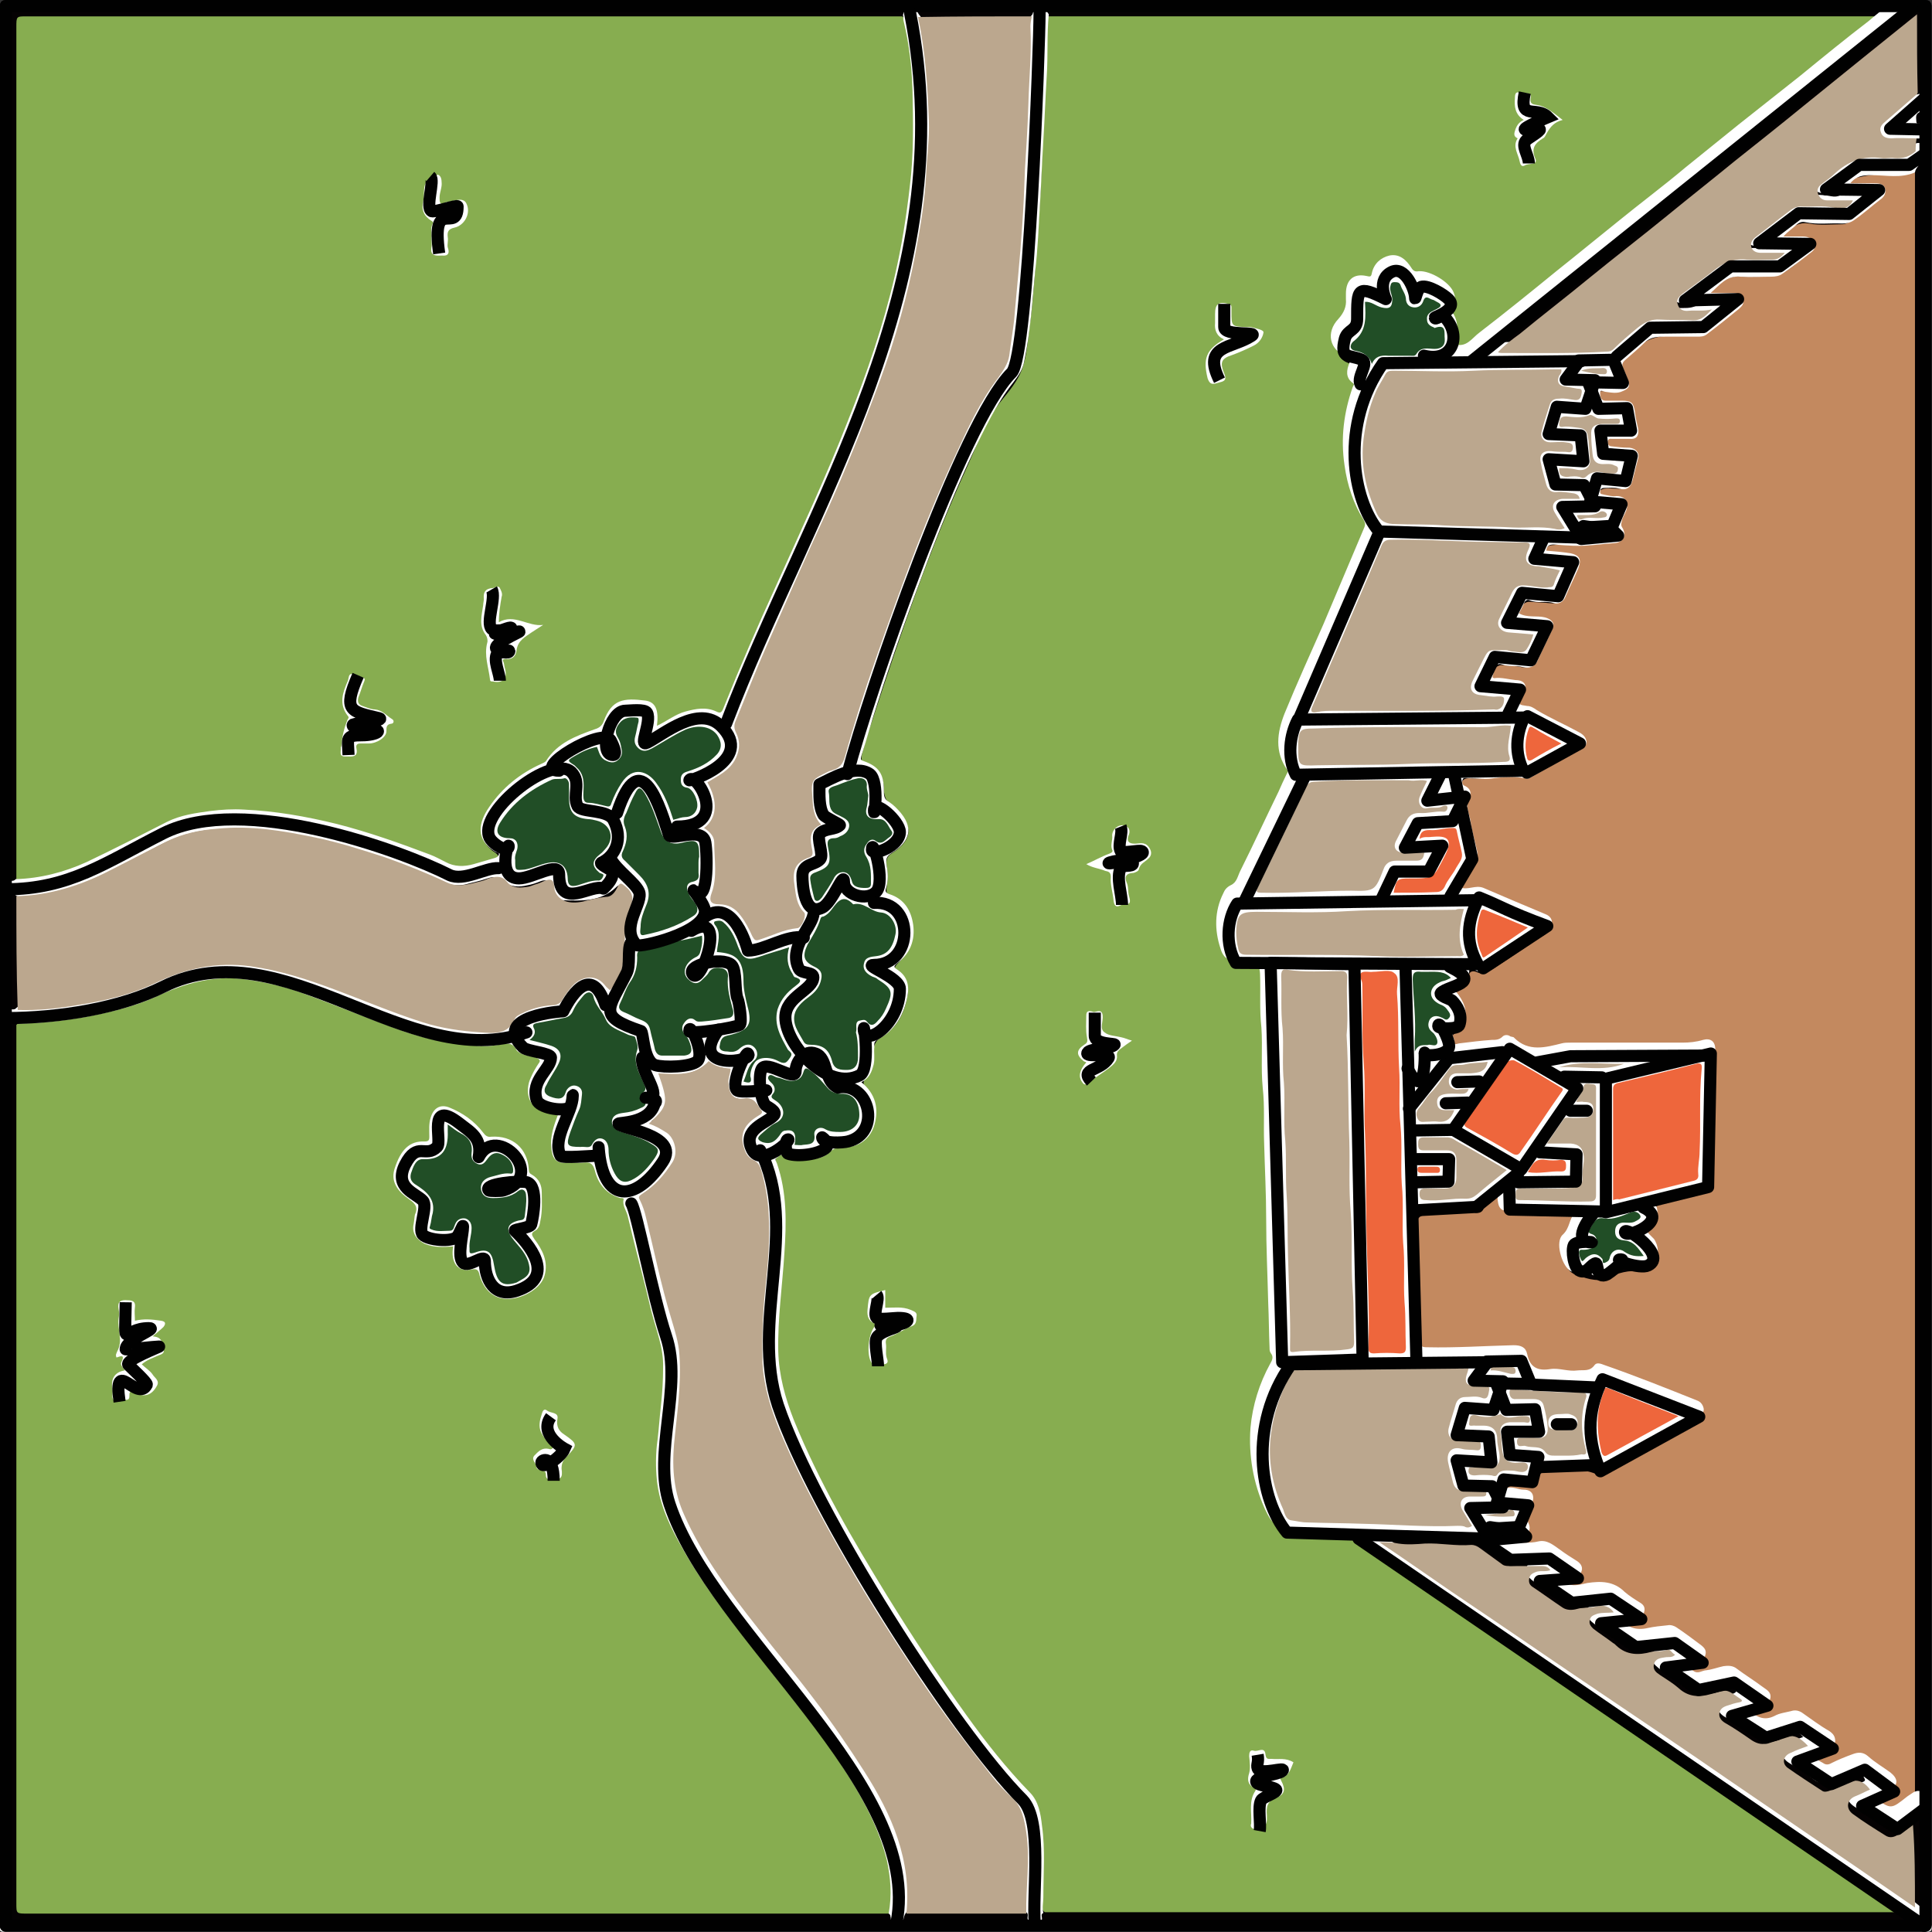 <?xml version="1.0" encoding="utf-8"?>
<!-- Generator: Adobe Illustrator 25.0.0, SVG Export Plug-In . SVG Version: 6.00 Build 0)  -->
<svg version="1.1" id="Layer_1" xmlns="http://www.w3.org/2000/svg" xmlns:xlink="http://www.w3.org/1999/xlink" x="0px" y="0px"
	 viewBox="0 0 283.5 283.5" style="enable-background:new 0 0 283.5 283.5;" xml:space="preserve">
<rect x="0" y="0" width="283.5" height="283.5" fill="#333333" stroke="none"/>
<style type="text/css">
	.st0{fill:#050203;}
	.st1{fill:#FFFFFF;}
	.st2{fill:#87AD50;}
	.st3{fill:#C3895F;}
	.st4{fill:#BBA78E;}
	.st5{fill:#EE663C;}
	.st6{fill:#214E26;}
	.st7{fill:none;stroke:#010101;stroke-width:1.778;stroke-linecap:round;stroke-linejoin:round;}
	.st8{fill:none;stroke:#010101;stroke-width:1.778;}
	.st9{fill:none;stroke:#010101;stroke-width:1.778;stroke-linecap:round;stroke-linejoin:round;stroke-miterlimit:4.1;}
</style>
<g>
	<path class="st0" d="M0,282.7C0,188.8,0,95,0,1.1C0,0.2,0.2,0,1.1,0c93.7,0,187.5,0,281.2,0c0.9,0,1.1,0.2,1.1,1.1
		c0,93.8,0,187.6,0,281.4c-0.2,0.6-0.6,0.9-1.2,0.8c-0.2,0-0.4,0-0.6,0c-93.2,0-186.4,0-279.5,0C1.4,283.3,0.5,283.5,0,282.7z"/>
	<path class="st1" d="M0,282.7c0.6,0.4,1.2,0.5,1.9,0.5c93.3,0,186.6,0,279.9,0c0.7,0,1.3,0,1.6-0.7c0.2,0.8-0.1,1-0.9,1
		c-93.8,0-187.7,0-281.5,0C0.5,283.4-0.2,283.7,0,282.7z"/>
	<path class="st2" d="M153.8,2.4c0.4,0,0.7,0,1.1,0c40.4,0,80.8,0,121.2,0c0.4,0,0.7,0,1.1,0c0,0.8-0.7,1.1-1.2,1.5
		c-6.7,5.3-13.3,10.7-20,16c-13,10.5-26.1,20.9-39.2,31.3c-0.6,0.5-1.2,1-2.1,1c-0.7,0-1.1-0.3-0.9-1c0.3-1.4,0.3-2.8-0.5-4.1
		c-0.2-0.4-0.1-0.8,0-1.3c0.4-1.3,0.2-2-0.8-2.8c-1.2-0.9-2.4-1.7-4-1.6c-0.5,0-0.8-0.2-1.1-0.5c-0.2-0.2-0.3-0.4-0.5-0.6
		c-1.6-1.7-3.7-1.4-4.6,0.8c-0.4,0.9-0.8,1.3-1.8,1.2c-1.3-0.1-2,0.6-2.1,1.8c-0.1,0.5,0,1,0,1.5c0,1-0.3,1.9-1,2.7
		c-0.6,0.6-0.9,1.4-1,2.2c-0.3,1.4,0.2,2.3,1.5,2.8c1,0.4,1.3,0.9,0.9,1.9c-0.2,0.7-0.3,1.3,0.2,1.9c0.5,0.6,0.4,1.2,0.2,1.9
		c-0.9,2.7-1.4,5.5-1.3,8.3c0.1,3.5,1,6.8,2.8,9.9c0.5,0.9,0.5,1.6,0.2,2.4c-3.8,8.6-7.3,17.2-11.1,25.8c-1.3,2.9-1.8,5.8-0.2,8.7
		c0.3,0.6,0.1,1.1-0.1,1.7c-1.3,2.9-2.8,5.7-4.1,8.6c-0.7,1.7-1.6,3.2-2.3,4.9c-0.4,1-0.9,2-1.9,2.7c-0.8,0.6-1,1.6-1.3,2.6
		c-0.5,2-0.4,4,0.3,5.9c0.4,1.2,0.9,1.5,2.2,1.5c0.7,0,1.4,0,2.1,0c0.7,0,1.2,0.4,1.3,1.1c0.1,0.4,0.1,0.9,0.2,1.3
		c0.1,2.7,0.1,5.5,0.2,8.2c0.1,4.6,0.3,9.3,0.3,13.9c0.1,5.8,0.3,11.5,0.5,17.3c0.1,2.6,0,5.1,0.2,7.7c0.3,3-0.1,6,0.5,8.9
		c0.1,0.5-0.2,1-0.4,1.4c-2.8,5.6-3.6,11.5-1.8,17.6c0.4,1.5,1.1,2.9,1.8,4.2c0.7,1.3,1.8,1.8,3.2,1.8c1.8,0,3.5,0,5.3,0
		c1.5,0,2.9,0.4,4.2,1.3c12.9,8.8,25.8,17.7,38.8,26.5c10.5,7.1,20.9,14.3,31.4,21.4c2.4,1.6,4.8,3.3,7.2,4.9
		c0.4,0.3,0.9,0.5,0.9,1.1c-0.4,0-0.7,0-1.1,0c-40.9,0-81.9,0-122.8,0c-0.4,0-0.7,0-1.1,0c-0.5-0.4-0.5-1-0.4-1.6
		c0.2-3.1,0.1-6.1,0-9.2c-0.1-3.3-1.2-6.1-3.6-8.6c-4.2-4.4-7.6-9.3-11-14.3c-7.4-10.7-14.1-21.7-19.7-33.4
		c-1.6-3.3-3.1-6.6-3.9-10.2c-0.8-3.4-0.8-6.8-0.5-10.3c0.4-5.3,1.1-10.6,0.8-16c-0.1-2-0.5-3.9-1-5.8c-0.2-0.6-0.4-1.2,0.2-1.6
		c0.5-0.4,1-0.2,1.5,0c2.2,0.6,4.3,0.4,6.2-0.9c0.6-0.4,1.2-0.7,1.9-0.7c2,0,3.5-0.8,4.2-2.6c0.8-1.8,0.5-3.6-0.6-5.3
		c-0.9-1.2-0.9-1.2,0-2.4c0.7-0.9,0.9-2,0.8-3.1c-0.1-1.2,0.3-2,1.4-2.6c2.2-1.4,3.2-3.6,3.6-6.1c0.2-1.1-0.2-2-1-2.8
		c-1.2-1.1-1.1-1.1,0-2.2c1.8-1.8,2.3-4.5,1.2-6.7c-0.5-1.1-1.3-1.8-2.4-2.3c-0.7-0.3-1-0.8-0.9-1.6c0.2-1.1,0.2-2.3,0-3.4
		c-0.1-0.7,0.1-1.3,0.8-1.7c3.1-2,3.2-4.1,0.3-6.5c-0.9-0.8-1.5-1.6-1.5-2.9c0-1.7-0.7-3.1-2.5-3.6c-0.8-0.2-0.9-0.9-0.7-1.6
		c0.5-1.8,1-3.5,1.6-5.2c4.1-12.6,8.4-25,13.9-37.1c1.5-3.3,2.8-6.9,5.1-9.7c3.4-4.1,3.3-5,4.1-11.6c0.5-3.9,0.7-7.7,1-11.6
		c0.4-4.8,0.6-9.6,0.8-14.5c0.1-2.3,0.2-4.6,0.3-6.8c0.3-3.6,0-7.2,0.4-10.7C153.5,3.1,153.4,2.7,153.8,2.4z"/>
	<path class="st2" d="M2.4,129.1c0-0.5,0-0.9,0-1.4c0-41.2,0-82.5,0-123.7c0-1.6,0-1.6,1.5-1.6c42.8,0,85.7,0,128.5,0
		c0.4,0.3,0.4,0.8,0.5,1.3c1.3,6.6,1.6,13.3,1.2,20c-0.4,7.8-2,15.5-4.2,23c-2.7,9.2-6.3,18.1-10.2,26.9c-4.4,9.9-9,19.6-13,29.7
		c-0.7,1.9-0.7,1.8-2.7,1.5c-2.1-0.4-4,0.3-5.8,1.3c-0.5,0.3-0.9,0.6-1.5,0.8c-0.6,0.2-0.9,0-0.9-0.6c0-0.3,0-0.6,0-0.9
		c-0.1-1-0.6-1.6-1.6-1.8c-2.5-0.6-4.3,0.2-5.4,2.6c-0.4,0.9-1.1,1.5-2,1.8c-2.6,0.9-5,2.1-6.7,4.4c-0.3,0.5-0.9,0.6-1.4,0.9
		c-2.6,1.4-4.8,3.2-6.5,5.5c-0.5,0.6-0.8,1.2-1.1,1.9c-0.6,1.8-0.3,2.9,1.1,4.1c0.4,0.3,1.1,0.6,0.9,1.2c-0.2,0.7-0.8,0.7-1.4,0.9
		c-5.2,1.4-3.9,1.4-8.6-0.6c-6.9-2.9-14-5-21.4-6.2c-4.9-0.8-9.9-1-14.8,0.3c-1.6,0.4-3.2,1.1-4.7,1.9c-4.6,2.3-9.1,5.1-14.1,6.4
		c-1.5,0.4-3,0.6-4.5,0.8C3.3,129.5,2.8,129.5,2.4,129.1z"/>
	<path class="st2" d="M130.4,280.8c-0.5,0-0.9,0-1.4,0c-41.7,0-83.3,0-125,0c-1.6,0-1.6,0-1.6-1.5c0-43,0-86,0-128.9
		c0.4-0.5,0.9-0.4,1.4-0.4c6.3-0.2,12.5-1.3,18.4-3.5c1.9-0.7,3.8-1.8,5.8-2.4c4.9-1.4,9.7-0.6,14.4,0.8c5.4,1.6,10.5,3.9,15.8,5.9
		c4.2,1.5,8.6,2.6,13.1,2.6c1,0,1.9-0.2,2.8-0.3c0.5,0,1.1,0,1.4,0.4c0.7,0.9,1.7,1.2,2.7,1.5c1.3,0.3,1.4,0.7,0.7,1.8
		c-0.4,0.7-0.8,1.3-1,2.1c-0.6,2.1,0.1,3.6,2.2,4c2.1,0.5,2.1,0.6,1.4,2.7c-0.4,1-0.4,2.1-0.2,3.1c0.1,0.9,0.7,1.5,1.7,1.5
		c1,0,2,0,3,0c0.8,0,1.4,0.3,1.6,1.1c0.5,1.9,1.7,3.4,3.6,4.1c0.5,0.2,0.6,0.7,0.7,1.1c1.2,4,2,8,3,12c0.5,2.1,1,4.1,1.7,6.1
		c1.3,4,1.1,8,0.7,12c-0.4,3.6-0.9,7.2-0.5,10.8c0.5,3.6,2.1,6.8,3.9,9.9c3.1,5.5,7.1,10.4,10.9,15.4c3.9,5,8,9.8,11.5,15.1
		c3.1,4.7,5.9,9.5,7.3,15c0.5,2.2,0.6,4.4,0.5,6.6C130.9,280.1,130.9,280.5,130.4,280.8z"/>
	<path class="st3" d="M281,25.3c0,0.5,0,1,0,1.5c0,78.6,0,157.2,0,235.8c0,0.6,0,1.1,0,1.7c-0.7,1.1-1.8,1.7-2.9,2.4
		c-0.6,0.4-2.9-1-3-1.6c-0.1-0.4,0.3-0.5,0.5-0.7c0.5-0.3,1.1-0.5,1.6-0.8c0.8-0.6,0.9-1.2,0.2-1.8c-1.1-1-2.4-1.8-3.6-2.7
		c-0.6-0.4-1.2-0.3-1.8-0.1c-1,0.4-1.9,0.8-2.8,1.2c-1,0.3-2.7-0.3-3.2-1.2c-0.3-0.5,0.1-0.7,0.4-0.9c0.6-0.3,1.3-0.4,1.9-0.8
		c0.9-0.5,1-1.2,0.2-1.8c-1.3-1-2.7-1.9-4.1-2.8c-0.5-0.3-1-0.3-1.6-0.1c-0.9,0.3-1.8,0.5-2.7,0.8c-1.2,0.5-2.1,0-2.9-0.7
		c-0.6-0.6-0.6-0.9,0.2-1.3c0.5-0.2,1.1-0.3,1.5-0.6c0.7-0.4,0.8-1,0.2-1.5c-1.4-1.2-3-2.3-4.6-3.3c-0.5-0.3-1.1-0.2-1.6-0.1
		c-1,0.2-2,0.5-3,0.6c-0.8,0.1-1.5-0.1-2.1-0.6c-0.6-0.5-0.4-0.9,0.3-1.2c0.2-0.1,0.5-0.1,0.7-0.1c0.5-0.1,1.1-0.2,1.2-0.8
		c0.1-0.6-0.3-1-0.7-1.3c-1-0.7-2-1.5-3.1-2.2c-0.6-0.4-1.2-0.5-1.9-0.4c-1.1,0.1-2.2,0.3-3.3,0.4c-1,0.1-1.9-0.3-2.7-1
		c-0.5-0.5-0.4-0.9,0.3-1c0.5-0.1,1.1-0.1,1.6-0.3c1-0.3,1.1-1,0.3-1.6c-1.3-0.9-2.5-1.9-3.9-2.7c-1-0.5-2-0.2-3-0.1
		c-0.8,0.1-1.6,0.1-2.3,0.2c-0.4,0-0.7,0.1-1-0.1c-0.5-0.3-1.3-0.5-1.2-1.1c0.1-0.6,0.8-0.4,1.3-0.4c0.6-0.1,1.2-0.1,1.4-0.7
		c0.2-0.7-0.3-1-0.8-1.3c-0.2-0.2-0.5-0.3-0.7-0.5c-1.9-1.6-3.9-2.6-6.5-2c-0.7,0.2-1.6,0.1-2.3-0.1c-0.4-0.1-0.9-0.4-0.9-0.9
		c0-0.6,0.6-0.5,1-0.6c0.3,0,0.6,0,0.9,0c1.5-0.1,1.8-0.5,1.5-2c-0.2-0.7,0.1-1.3,0.4-1.9c0.6-1.6,0.4-2-1.3-2.3
		c-0.5-0.1-0.9-0.1-1.4-0.2c-0.4-0.1-0.8-0.3-0.7-0.8c0-0.5,0.3-0.8,0.8-0.8c0.7,0,1.4,0,2.1,0.1c0.9,0.1,1.5-0.2,1.7-1.1
		c0.2-0.9,0.9-1.3,1.7-1.2c2.3,0,4.6-0.6,6.9,0.4c0.5,0.2,0.9,0.1,1.4-0.2c4.5-2.4,8.9-4.8,13.3-7.3c0.4-0.2,0.9-0.5,0.8-1.1
		c-0.1-0.5-0.5-0.8-1-1c-4.3-1.7-8.6-3.4-12.9-5c-0.7-0.2-1.3-0.2-1.9,0.2c-1.2,0.9-2.6,0.5-3.9,0.4c-1.2-0.1-2.3-0.2-3.5-0.2
		c-1,0.1-1.7-0.4-2.1-1.3c-0.1-0.2-0.2-0.4-0.2-0.5c-0.4-1.3-1.2-1.7-2.6-1.7c-3.5,0-6.9,0.4-10.4,0.3c-0.5,0-1,0-1.5,0
		c-1.1-0.1-1.3-0.3-1.4-1.4c0-0.2,0,0,0-0.1c0.2-4.1-0.3-8.2-0.2-12.3c0-1.6-0.2-3.2-0.2-4.8c-0.1-1.6,0.3-2,1.9-2.1
		c1.7,0,3.5-0.3,5.2-0.3c1.1,0,2.1-0.3,2.9-1c0.3-0.3,0.6-0.5,0.9-0.7c1.1-0.8,1.6-0.7,1.6,0.6c0,1,0.8,1.3,1.7,1.4
		c2.7,0.2,5.3,0.3,8,0.2c1.4,0,1.5,0.2,1.1,1.5c-0.2,0.8-0.6,1.5-1.1,2.2c-1,1.2-0.6,4.2,0.8,4.8c1.5,0.6,3.4,1.3,4.8,0.7
		c1.7-0.8,3.3-1.3,5.2-1c1.7,0.2,2.7-1.6,1.9-3.2c-0.1-0.3-0.3-0.5-0.5-0.8c-0.9-1.2-0.9-1.3,0-2.4c0.5-0.6,0.8-1.3,0.6-2.1
		c-0.2-0.9,0.2-1.3,1-1.5c1.8-0.5,3.7-0.9,5.5-1.4c1.4-0.4,1.5-0.5,1.7-2c0.2-1.4,0.2-2.7,0.2-4.1c-0.2-4.3,0.3-8.6,0.2-13
		c0-0.4,0-0.8,0-1.2c-0.1-0.8-0.6-1.3-1.4-1.1c-2.4,0.6-4.9,0.3-7.3,0.3c-3.1,0.1-6.2,0.1-9.3,0c-2.3-0.1-4.6,0.1-6.9,0.7
		c-1.1,0.3-2.1,0.1-3-0.5c-1.2-0.8-2.3-1.2-3.8-0.7c-1.7,0.5-3.6,0.5-5.5,0.7c-0.5,0.1-1,0-1.1-0.6c-0.2-0.7-0.5-1.4,0.2-2
		c1.7-1.5,1.8-2.7,0.6-4.7c-0.7-1.2-0.7-1.2,0.4-1.8c0.7-0.4,1.1-1,1.1-1.8c0-0.8,0.5-1,1.1-0.8c1,0.5,1.8,0,2.6-0.5
		c2.3-1.5,4.6-3.1,6.9-4.6c0.3-0.2,0.7-0.4,1-0.7c0.7-0.7,0.6-1.3-0.3-1.8c-0.9-0.5-2-0.8-3-1.2c-1.6-0.7-3.1-1.3-4.7-2
		c-1.1-0.5-2.2-0.9-3.4-0.6c-0.4,0.1-0.9,0.1-1.2-0.3c-0.3-0.5,0-0.9,0.2-1.3c0.1-0.1,0,0,0.1-0.1c2.3-4,2-2.6,1.1-7.3
		c-0.3-1.7-1-3.3-0.5-5.1c0.1-0.4-0.2-0.8-0.5-1.1c-0.3-0.3-0.6-0.7-0.4-1.2c0.2-0.5,0.6-0.6,1.1-0.6c2.6,0.2,5.3-0.5,7.9-0.1
		c0.5,0.1,0.9-0.1,1.4-0.3c2.2-1.2,4.4-2.3,6.5-3.6c1.4-0.8,1.4-1.6-0.1-2.3c-2-1.1-4.1-2-6.1-3.1c-0.4-0.2-0.9-0.3-1.4-0.3
		c-1-0.1-1.2-0.4-0.9-1.4c0.1-0.3,0.3-0.6,0.4-1c0.3-0.9,0-1.4-0.9-1.5c-0.7-0.1-1.5-0.2-2.2-0.3c-0.6-0.1-1.4,0.2-1.4-0.8
		c0-1,0.8-2,1.7-1.9c0.9,0.1,1.9,0.1,2.8,0.3c1,0.2,1.7-0.2,2.2-1.1c0.7-1.2,1.2-2.5,1.7-3.7c0.5-1.1,0.2-1.5-0.9-1.8
		c-0.7-0.2-1.4-0.1-2.1-0.2c-0.6-0.1-1.5,0-1.4-1c0-1,0.9-1.9,1.8-1.8c0.9,0.1,1.9,0.1,2.8,0.2c1.3,0.1,1.7-0.1,2.2-1.3
		c0.4-1,0.9-2,1.3-3c0.8-1.7,0.4-2.3-1.5-2.4c-0.6,0-1.3-0.1-1.9-0.2c-0.4-0.1-1-0.1-0.9-0.7c0.1-0.5,0.5-0.8,1-0.9
		c0.9-0.1,1.9-0.1,2.8,0c2.1,0.2,4.2-0.2,6.3-0.4c0.7,0,1.3-0.5,1-1.4c-0.4-0.9-0.1-1.7,0.2-2.5c0.7-1.6,0.3-2.1-1.3-2.2
		c-0.4,0-0.9-0.1-1.3-0.2c-0.4-0.1-0.9-0.2-0.8-0.8c0.1-0.5,0.5-0.7,0.9-0.8c0.6-0.1,1.2,0,1.8,0c1.3,0.1,1.7-0.1,2-1.4
		c0.2-0.7,0.4-1.4,0.5-2.2c0.2-1.1-0.1-1.5-1.2-1.7c-0.7-0.1-1.3-0.2-2-0.3c-0.6-0.1-1-0.3-1-1c0-0.7,0.5-0.8,1.1-0.8
		c0.6-0.1,1.3,0,1.9,0c1.2-0.1,1.5-0.4,1.3-1.6c-0.1-0.7-0.3-1.5-0.4-2.2c-0.2-0.8-0.7-1.1-1.4-1.2c-0.7,0-1.3,0-2,0
		c-0.5,0-1-0.1-1.3-0.5c-0.2-0.3-0.4-0.7-0.2-1.1c0.2-0.4,0.6-0.3,0.9-0.3c0.6,0.1,1.3,0.1,1.9,0c1-0.2,1.3-0.6,1.1-1.6
		c0-0.2,0,0,0-0.1c-0.8-2.5-0.7-2.4,1.2-4.2c1.8-1.8,3.8-2.3,6.3-2.3c4.8,0.1,3.3,0.6,7.2-2.5c0.6-0.5,1.2-0.9,1.7-1.4
		c0.3-0.3,0.6-0.6,0.4-1.1c-0.2-0.5-0.6-0.6-1.1-0.6c-0.8-0.1-1.6,0-2.4,0c-0.3,0-0.7,0-0.8-0.3c-0.2-0.4,0.2-0.7,0.4-0.9
		c1.3-1.1,2.6-2.1,4.4-1.8c0.2,0,0.5,0,0.7,0c4.9,0,4.9,0,8.6-3.1c0.4-0.3,1-0.7,0.7-1.3c-0.2-0.6-0.8-0.7-1.4-0.7
		c-0.7-0.1-1.5,0.1-2.2-0.1c-0.7-0.1-0.9-0.5-0.4-1c1.1-1,2.1-1.9,3.8-1.6c1.6,0.3,3.2,0.1,4.8,0.1c0.5,0,0.9-0.2,1.3-0.5
		c1.2-0.9,2.4-1.8,3.5-2.8c0.4-0.3,0.8-0.7,0.6-1.3c-0.2-0.6-0.8-0.6-1.3-0.6c-0.8,0-1.7,0-2.5,0c-0.3,0-0.8,0-0.9-0.4
		c-0.1-0.4,0.3-0.6,0.6-0.8c0.3-0.3,0.7-0.5,1.2-0.5C275.8,25.3,278.4,25.5,281,25.3z"/>
	<path class="st1" d="M281,25.3c-2.1,0.9-4.2,0.4-6.4,0.4c-1.2,0-2.2,0.1-3.1,1.2c1.2,0,2.3,0,3.5,0c0.6,0,1.3,0,1.6,0.7
		c0.2,0.7-0.1,1.3-0.7,1.7c-1.2,0.9-2.4,2-3.7,2.9c-0.5,0.4-1.1,0.6-1.9,0.6c-1.8-0.1-3.6,0.2-5.4-0.2c-0.4-0.1-0.8,0-1.2,0.3
		c-0.6,0.6-1.3,1-2,1.8c0.9,0,1.7,0,2.6,0c0.4,0,0.8,0,1.2,0.2c1,0.5,1.2,1.4,0.3,2.1c-1.4,1.1-2.8,2.2-4.3,3.2
		c-0.4,0.3-1,0.4-1.6,0.4c-1.5,0-3,0.1-4.5,0c-2.1-0.2-3.1,1.3-4.4,2.4c1.1,0,2.2,0,3.3,0c0.7,0,1.1,0.2,1.4,0.9
		c0.3,0.7-0.1,1-0.5,1.4c-1.6,1.3-3.2,2.6-4.8,3.8c-0.4,0.3-0.9,0.3-1.3,0.3c-1.6,0-3.1,0-4.7,0c-1.1,0-2.2,0-3.1,0.9
		c-0.9,0.9-1.9,1.7-2.9,2.6c-0.4,0.4-0.4,0.7-0.2,1.2c0.3,0.6,0.5,1.2,0.7,1.8c0.4,0.9-0.1,1.2-0.8,1.5c-0.8,0.4-1.7,0.2-2.5,0.1
		c-0.3,0-0.8-0.4-0.8,0.1c0,0.4,0,1.2,0.8,1.2c0.8,0,1.6,0,2.4,0c1.4,0,1.7,0.3,1.9,1.6c0.1,0.9,0.3,1.7,0.5,2.6
		c0.1,1-0.3,1.5-1.3,1.4c-0.8,0-1.7,0-2.5,0c-0.3,0-0.6-0.1-0.7,0.4c0,0.4,0.2,0.7,0.6,0.7c0.8,0.1,1.7,0.2,2.6,0.2
		c0.9,0.1,1.5,0.7,1.3,1.5c-0.3,1.2-0.6,2.3-0.9,3.5c-0.3,0.9-0.9,1.3-1.9,1c-0.7-0.2-1.5-0.1-2.2-0.1c-0.4,0-0.6,0.2-0.6,0.6
		c0,0.4,0.4,0.3,0.6,0.4c0.6,0.1,1.2,0.3,1.8,0.2c1.3,0,1.9,0.9,1.4,2.2c-0.2,0.5-0.5,0.9-0.6,1.4c-0.1,0.4-0.2,0.7,0.1,1.1
		c0.6,1.1,0.1,2.1-1.2,2.2c-1.7,0.1-3.5,0.4-5.2,0.4c-1.2,0-2.5-0.1-3.7-0.2c-0.7,0-1,0.2-1.1,0.9c1.2,0.1,2.4,0.2,3.6,0.4
		c1.3,0.3,1.6,0.9,1.1,2.2c-0.6,1.4-1.3,2.8-1.9,4.2c-0.3,0.8-1.1,1.1-1.7,0.9c-1.2-0.4-2.3,0.1-3.5-0.4c-0.4-0.2-0.7,0-0.9,0.5
		c-0.2,0.5-0.5,1-0.7,1.4c1.2,0.7,2.6,0.3,3.8,0.6c1,0.3,1.5,0.8,1.1,1.7c-0.7,1.6-1.5,3.1-2.2,4.7c-0.4,0.9-1.3,1.1-2.1,0.9
		c-1-0.3-2.1,0-3.1-0.4c-0.3-0.1-0.7-0.1-0.9,0.3c-0.2,0.5-0.4,1.1-0.5,1.6c0,0,0.3,0.2,0.4,0.1c1-0.1,2,0.2,3,0.3
		c1.3,0,1.8,0.8,1.2,2c-0.1,0.1-0.1,0.3-0.2,0.4c-0.6,1.3-0.6,1.2,0.7,1.4c0.5,0,1,0.3,1.4,0.6c2,1.2,4.1,2.1,6.1,3.2
		c0.6,0.3,1.1,0.7,1.2,1.4c0.1,0.7-0.6,1-1.1,1.3c-2.4,1.3-4.7,2.6-7.1,4c-0.3,0.2-0.6,0.2-0.9,0.1c-1.5-0.3-3-0.2-4.5,0
		c-1.2,0.2-2.5,0-3.8,0c-0.3,0-0.7-0.2-0.8,0.3c-0.1,0.3,0,0.7,0.3,0.8c1.1,0.5,1,1.3,0.6,2.1c-0.5,1.1,0.2,2.2,0.3,3.2
		c0.2,1.5,0.7,3,1,4.5c0.1,0.6-0.2,1.1-0.5,1.6c-0.7,1.2-1.4,2.3-2.1,3.5c1.2,0.5,2.3-0.4,3.5,0.1c3,1.3,6.1,2.6,9.2,3.9
		c1.1,0.5,1.1,1.7,0,2.4c-1.7,1.1-3.4,2.2-5.1,3.3c-1.1,0.7-2.2,1.5-3.3,2.2c-0.7,0.4-1.4,0.8-2.2,0.1c-0.2-0.2-0.7-0.5-0.7,0.2
		c-0.1,1.9-0.3,2.1-2.2,2.8c1,1.2,1.9,2.5,1.6,4.2c-0.2,0.9-0.5,1.5-1.3,1.7c-1.3,0.4-0.1,1.2-0.3,1.8c-0.1,0.6,0.5,0.2,0.8,0.2
		c1.6-0.2,3.2-0.4,4.7-0.5c0.6,0,1.1,0,1.6-0.5c0.2-0.2,0.6-0.3,1-0.1c0.2,0.2,0.6,0.1,0.7,0.3c2.1,2.1,4.6,1.4,7,0.8
		c0.4-0.1,0.8-0.1,1.3-0.1c5.5,0,10.9,0,16.4,0c1,0,2-0.1,3-0.4c1.1-0.3,1.8,0.2,1.8,1.4c0,5.6-0.4,11.3-0.3,16.9
		c0,0.8-0.2,1.5-0.2,2.3c0,0.7-0.5,1-1.2,1.2c-2.2,0.5-4.3,1.1-6.5,1.6c-0.7,0.2-0.7,0.4-0.5,0.9c0.5,1.1,0,2-0.8,2.6
		c-0.8,0.6-0.7,1.1-0.1,1.7c0.2,0.2,0.4,0.4,0.6,0.6c0.7,1,0.8,2.5,0.1,3.2c-0.8,0.9-1.8,1.5-3.1,1c-1.3-0.5-2.4-0.2-3.5,0.8
		c-0.8,0.8-1.9,0.8-2.9,0c-0.4-0.3-0.6-0.4-1-0.2c-0.7,0.4-1.4,0.2-2-0.2c-1.2-0.9-2.1-4.2-1-5.2c1.1-1,0.9-2.3,1.8-3.2
		c-0.7-0.3-1.3-0.2-1.8-0.1c-2.7,0.1-5.4-0.2-8.1-0.2c-1,0-1.3-0.6-1.4-1.4c-0.1-0.4,0-0.9,0-1.3c-0.4-0.1-0.6,0.3-0.8,0.5
		c-1.9,2.2-4.6,1.9-7.1,2.2c-0.5,0.1-1,0-1.5,0c-2.5,0-2.7,0.1-2.4,2.5c0.3,2.1,0.1,4.2,0.2,6.3c0.3,3.4,0.2,6.9,0.2,10.3
		c0,0.8,0.3,0.9,1,0.9c4.2,0.1,8.5-0.2,12.7-0.3c1.1,0,1.8,0.3,2,1.3c0.4,2,1.6,2.5,3.4,2.2c1.3-0.2,2.6,0.4,4,0.2
		c0.9-0.1,1.8,0.2,2.5-0.8c0.3-0.4,0.9-0.2,1.4,0c4.6,1.6,9.1,3.4,13.6,5.2c0.6,0.2,0.9,0.7,1,1.2c0.1,0.6-0.4,0.9-0.9,1.2
		c-1.3,0.8-2.7,1.5-4,2.2c-3.2,1.8-6.4,3.6-9.7,5.3c-0.7,0.4-1.4,0.5-2-0.1c-0.1-0.1-0.3-0.3-0.5-0.3c-2.1,0.1-4.2-0.2-6.3,0.2
		c-0.5,0.1-0.6,0.2-0.7,0.7c-0.4,1.5-0.7,1.6-2.3,1.5c-0.7-0.1-1.4-0.1-2.1-0.1c-0.4,0-0.4,0.3-0.5,0.6c-0.1,0.3,0.1,0.5,0.4,0.4
		c0.8-0.1,1.4,0.3,2.2,0.3c1.1,0,1.6,0.7,1.3,1.8c-0.2,0.6-0.4,1.1-0.7,1.6c-0.2,0.4-0.3,0.7-0.1,1.1c0.9,1.6,0,2.2-1.4,2.3
		c-0.7,0.1-1.4,0-2.4,0c0.6,0.7,1.1,1,1.8,1c1.2-0.1,2.4,0.1,3.6-0.2c1.3-0.3,2.2,0.5,3.2,1.2c0.8,0.6,1.6,1.1,2.4,1.6
		c0.5,0.3,1,0.8,0.8,1.5c-0.2,0.7-0.8,1-1.5,1c-0.5,0-1,0-1.6,0c1.1,1.6,2.6,1.1,3.9,0.8c2-0.3,3.9-0.3,5.5,1.3
		c0.7,0.6,1.5,1.1,2.3,1.6c0.5,0.3,0.7,0.7,0.6,1.2c-0.1,0.6-0.5,0.9-1.1,1c-0.7,0.2-1.5,0.2-2.2,0.2c0.7,1.2,2.1,1.7,3.8,1.3
		c0.9-0.2,1.9-0.3,2.9-0.4c0.5-0.1,1,0.1,1.3,0.3c1.2,0.8,2.4,1.7,3.6,2.6c0.5,0.4,0.9,0.8,0.6,1.6c-0.3,0.7-0.8,0.9-1.5,0.9
		c-0.4,0-1.2-0.2-1.3,0.3c-0.1,0.5,0.7,0.7,1.1,1c0.7,0.5,1.3-0.1,1.9-0.1c0.8-0.1,1.6-0.4,2.5-0.6c0.7-0.1,1.4-0.1,2,0.4
		c1.2,0.9,2.5,1.7,3.7,2.6c0.5,0.4,1.3,0.7,1.2,1.6c-0.1,0.8-0.9,1-1.5,1.2c-0.5,0.2-1.2,0.2-1.7,0.6c1.1,1,2.2,1.7,3.8,0.9
		c0.7-0.4,1.6-0.5,2.4-0.7c0.6-0.2,1.1-0.1,1.6,0.2c1.3,0.9,2.6,1.9,4,2.7c0.6,0.4,0.9,0.8,0.9,1.5c-0.1,0.7-0.5,0.9-1.1,1
		c-0.8,0.3-1.6,0.6-2.5,1c0.7,0.5,1.2,0.9,1.8,1.2c0.4,0.3,0.8,0.3,1.3,0c1-0.5,2-0.9,3.1-1.3c0.8-0.3,1.5-0.3,2.2,0.3
		c1,0.9,2.2,1.6,3.3,2.4c1,0.8,1.4,1.8-0.2,2.6c-0.7,0.4-1.4,0.7-2.2,1c2.5,1.9,2.5,1.8,4.9-0.1c0.3-0.2,0.6-0.4,0.9-0.6
		c0.6-0.3,1.1-0.3,1.5,0.3c0.4,0.6,0.1,1.2-0.4,1.6c-0.4,0.4-1.1,0.5-1.1,1.2c-0.5,0.8-1.3,1.3-2.1,1.9c-0.7,0.5-1.5,0.4-2.2-0.1
		c-1.5-0.9-2.9-1.9-4.4-2.8c-1.5-1-1.3-2.4,0.2-3.2c0.2-0.1,0.4-0.1,0.5-0.2c0.3-0.2,1.1-0.2,0.8-0.7c-0.2-0.5-0.8-0.9-1.5-0.7
		c-0.8,0.2-1.6,0.6-2.4,1c-1.3,0.7-2.5,0.7-3.7-0.3c-1-0.8-2.2-1.5-3.3-2.2c-0.7-0.4-1.2-0.9-1.1-1.8c0-0.9,0.7-1.3,1.4-1.5
		c0.5-0.2,1-0.4,1.6-0.6c-1.1-1.2-1.3-1.2-2.8-0.8c-0.3,0.1-0.6,0.1-0.9,0.3c-2,1-3.8,0.5-5.4-0.9c-0.7-0.6-1.5-1-2.3-1.5
		c-0.7-0.4-1.2-0.9-1.1-1.8c0.1-0.9,0.8-1.2,1.5-1.5c0.4-0.1,0.9-0.1,1.2-0.5c-0.7-0.8-1.4-1.2-2.5-0.9c-0.3,0.1-0.5,0.1-0.8,0.2
		c-2.2,0.9-4.2,0.5-6-1.2c-0.6-0.6-1.4-1-2.1-1.5c-0.6-0.5-1.2-1-1-1.9c0.2-0.9,1-1.2,1.8-1.3c0.3,0,0.6,0,0.9-0.2
		c-0.7-0.3-1.4-0.2-2-0.1c-0.8,0.1-1.6,0.1-2.5,0.3c-1,0.2-1.9,0-2.7-0.6c-1.3-0.8-2.5-1.8-3.8-2.6c-0.7-0.5-1.4-1.1-1.2-2.1
		c0.2-1,1.2-1.1,2.1-1.3c0.3-0.1,0.6-0.1,1,0c-1.4-0.7-2.8-0.2-4.1,0c-1.5,0.2-2.7,0-3.9-0.9c-0.9-0.7-1.9-1.3-2.9-2
		c-0.7-0.5-1.3-1.1-1.1-2c0.2-1,1.1-1.1,1.9-1.2c0.1,0,0.2,0,0.3,0c-1.5-0.1-3.1-0.1-4.6,0c-0.8,0-1.5-0.2-2.2-0.7
		c-0.9-0.7-1.8-1.2-2.7-1.9c-0.5-0.3-1-0.5-1.5-0.5c-2.7,0-5.4-0.4-8.1-0.2c-1.4,0.1-2.7-0.1-4.2-0.3c8.9,6,17.7,12.1,26.5,18.1
		c10.8,7.4,21.6,14.8,32.3,22.1c5.9,4,11.7,8.1,17.6,12c0.5,0.4,1.1,0.7,1.3,1.3c0.5,0.4,0.9,0.8,1.4,1.1c0.6,0.4,0.9,0.7,0.5,1.4
		c-0.4,0.7-1,0.6-1.6,0.2c-0.9-0.5-1.7-1.1-2.6-1.7c-0.3-0.2-0.6-0.2-0.9-0.3c-2.2-1.6-4.5-3.1-6.7-4.7
		c-9.8-6.7-19.5-13.4-29.3-20.1c-6.8-4.7-13.7-9.3-20.5-13.9c-7.5-5.1-15-10.2-22.4-15.4c-0.9-0.6-1.9-0.9-2.9-0.9
		c-1.8,0-3.5,0-5.3,0c-2.7,0-3.6-0.7-4.7-3.1c-1.7-3.8-2.4-7.8-2.1-11.9c0.3-3.3,1.3-6.5,2.9-9.4c0.3-0.5,0.5-1,0.1-1.5
		c-0.2-0.3-0.2-0.5-0.2-0.8c-0.1-2.2-0.1-4.4-0.2-6.6c-0.1-4.1-0.3-8.2-0.3-12.3c0-3.7-0.2-7.4-0.3-11.2c-0.1-2.7,0.1-5.3-0.2-8
		c-0.3-3,0-6-0.2-8.9c-0.3-2.6-0.1-5.2-0.2-7.9c0-0.5-0.2-1-0.2-1.5c0-0.5-0.3-0.5-0.7-0.5c-0.8,0-1.7-0.1-2.5,0
		c-1.4,0.2-2.1-0.6-2.4-1.7c-0.9-2.7-0.9-5.5,0.4-8.1c0.2-0.5,0.5-0.9,1.1-1.2c0.9-0.4,1-1.3,1.4-2.1c1.9-3.8,3.7-7.7,5.6-11.6
		c0.4-0.9,0.8-1.8,1.2-2.6c0.1-0.2,0.3-0.4,0.1-0.6c-1.9-2.7-1.5-5.5-0.4-8.3c1.8-4.4,3.8-8.8,5.7-13.1c2-4.7,4-9.5,6-14.2
		c0.2-0.5,0.1-0.7-0.1-1.1c-1.5-2.4-2.4-5.1-2.8-8c-0.6-4-0.1-7.8,1.2-11.5c0.1-0.2,0.3-0.4,0-0.6c-1.1-0.8-0.9-1.9-0.5-2.9
		c0.2-0.6,0.2-0.7-0.4-1c-2.5-0.9-3.1-3.5-1.2-5.5c0.8-0.9,1.2-1.8,1.1-2.9c0-0.3,0-0.6,0-0.8c0-2,1.1-3,3-2.6
		c0.5,0.1,0.7,0.2,0.8-0.4c0.3-1.4,1.3-2.3,2.6-2.6c1.5-0.3,2.5,0.7,3.2,1.8c0.3,0.5,0.6,0.6,1.1,0.5c1.7-0.1,4.5,1.6,5.1,3.1
		c0.2,0.5,0.3,0.9,0,1.3c-0.4,0.6-0.5,1.2,0,1.9c0.8,1.4,0.6,2.9,0.1,4.4c1.8,0.6,2.6-0.9,3.7-1.7c3.9-3,7.6-6,11.4-9.1
		c2.9-2.3,5.8-4.7,8.8-7.1c3.3-2.7,6.8-5.3,10-8c2.6-2.1,5.2-4.2,7.8-6.3c3-2.4,6.1-4.8,9.1-7.2c3.3-2.7,6.6-5.4,10-8
		c0.8-0.7,1.6-1.3,2.4-2c1-0.1,1.4-0.9,2.2-1.4c0.6-0.4,1-0.7,1.6-0.4c0.8,0.5,0.4,1.1,0.2,1.7c-0.2,0.6-0.6,1-1.1,1.3
		c-7.4,5.9-14.8,11.9-22.2,17.8c-10.4,8.3-20.7,16.6-31.1,24.9c-2.1,1.7-4.2,3.3-6.3,5.1c0.4,0.2,0.7,0.1,1.1,0.1
		c4.5,0,9,0,13.6-0.2c0.6,0,1.1-0.2,1.6-0.6c1.1-0.9,2.1-1.8,3.1-2.7c1.1-1,2.3-1.5,3.8-1.5c1.4,0.1,2.8,0,4.2,0
		c0.9,0,1.6-0.2,2.3-0.8c-0.9,0.1-1.7,0.1-2.6,0.1c-0.8,0-1.4-0.3-1.7-1c-0.3-0.8,0-1.4,0.6-1.9c2.1-1.6,4.2-3.2,6.3-4.7
		c0.6-0.4,1.4-0.5,2.1-0.5c1.5,0,2.9,0,4.4,0c0.5,0,1,0,1.6-0.3c-1,0-1.8,0-2.7,0c-0.7-0.1-1.3-0.3-1.6-1c-0.2-0.7,0.1-1.3,0.6-1.8
		c1.7-1.4,3.5-2.8,5.4-4.1c0.6-0.4,1.4-0.6,2.1-0.6c1.5,0,3.1-0.1,4.6,0.2c0.5,0.1,1.1,0.1,1.8-0.4c-1-0.1-1.8,0-2.5,0
		c-0.9,0-1.7-0.2-2-1.2c-0.3-0.9,0.2-1.5,0.9-2c1.3-1,2.6-1.9,3.9-2.9c0.7-0.5,1.5-0.7,2.3-0.7c0.6,0,1.2,0,1.8,0
		c1.9,0,3.9,0.2,5.7-0.6c0.2,0,0.5,0.1,0.7,0c0.6-0.1,1,0.2,1.1,0.6c0.1,0.5-0.2,0.9-0.6,1.3C281.8,24.5,281.1,24.5,281,25.3z"/>
	<path class="st1" d="M130.4,280.8c0.5-2.7,0.3-5.3-0.3-8c-1.5-5.8-4.6-10.8-7.9-15.7c-2.9-4.2-6.1-8-9.2-12
		c-4.5-5.8-9.2-11.4-12.8-17.8c-1.8-3.1-3.4-6.4-3.8-10c-0.2-2-0.2-4.1,0.1-6.1c0.2-1.7,0.3-3.4,0.5-5.1c0.2-1.8,0.3-3.6,0.3-5.4
		c0.1-2.9-1-5.5-1.7-8.2c-1.1-4.7-2.4-9.4-3.5-14.1c-0.2-0.8-0.8-1.5-0.6-2.4c0.1-0.2-0.3-0.2-0.5-0.2c-2-0.6-3.2-2-3.7-4
		c-0.3-1.1-0.7-1.3-1.7-1.2c-0.8,0.1-1.7-0.1-2.5,0c-1.7,0.2-2.1-0.9-2.2-2.2c-0.2-1.7,0.4-3.3,1-4.9c-0.7-0.1-1.4-0.2-2-0.3
		c-2.5-0.7-2.9-3.2-2-5.1c0.3-0.7,0.7-1.4,1.1-2c0.5-0.6,0-0.7-0.3-0.9c-0.5-0.2-1.1-0.2-1.7-0.4c-0.4-0.1-1-0.4-1.2-0.7
		c-0.6-1.3-1.7-1-2.6-0.8c-1.3,0.3-2.7,0.2-4,0.1c-3.7-0.3-7.4-1.1-10.9-2.4c-4.7-1.7-9.3-3.6-14-5.3c-2.7-1-5.5-1.6-8.4-2
		c-4.6-0.6-8.8,0.6-12.9,2.5c-3.2,1.5-6.7,2.3-10.3,3c-3.5,0.6-6.9,1-10.4,1c-0.3,0-0.6,0-0.9,0c-0.7,0-1.1-0.2-1.2-0.9
		c-0.1-0.9,0.5-1,1.1-1.2c0.3-0.1,0.8,0.2,1.1-0.2c0.4-0.4,0.9-0.3,1.3-0.4c5.6-0.2,11.1-1.1,16.4-3c1.2-0.4,2.4-0.9,3.6-1.5
		c4.7-2.3,9.6-2.6,14.6-1.7c3.7,0.6,7.3,1.9,10.8,3.2c4.3,1.7,8.5,3.4,12.9,4.8c2.8,0.9,5.6,1.2,8.5,1.4c1,0.1,1.9-0.2,2.8-0.3
		c0.3,0,0.6-0.2,0.8-0.5c1.3-2.3,3.6-2.8,5.9-3.2c1-0.2,1.7-0.6,2.3-1.4c0.5-0.7,1-1.5,1.8-2c1.5-1,2.8-1,4.2,0.2
		c0.9,0.7,0.9,0.7,1.5-0.3c0.5-1,0.7-2,0.9-3.1c0.3-2.7,0-5.5,1.3-8.1c0.3-0.7,0.1-1.3-0.5-1.8c-0.4-0.4-0.7-0.4-1.1,0
		c-2.2,2.1-5,2-7.7,1.9c-1,0-1.7-0.9-1.9-1.9c-0.3-1.1-0.8-1.2-1.7-0.8c-0.5,0.2-1.1,0.4-1.7,0.5c-1.2,0.3-2.5,0.3-3.5-0.6
		c-0.7-0.7-1.5-0.7-2.4-0.4c-1.1,0.4-2.2,0.6-3.3,0.9c-1,0.2-2,0.1-3-0.3c-6-2.8-12.3-4.9-18.7-6.4c-3.1-0.7-6.3-1.2-9.4-1.4
		c-2.2-0.2-4.3-0.1-6.5,0.1c-3,0.3-5.8,1.4-8.4,2.9c-3.4,1.8-6.9,3.7-10.5,5.1c-2.4,0.9-5,1.5-7.6,1.8c-0.7,0.1-1.3,0.2-1.9-0.3
		c-0.5,0-0.9,0-1.4-0.1c-0.5-0.1-0.8-0.5-0.7-1.1c0.1-0.6,0.4-0.9,1-0.9c0.4,0,0.9,0.2,1.2-0.2c3.6-0.1,7.1-1,10.4-2.5
		c4-1.9,7.9-3.9,11.8-5.9c2-1,4.2-1.3,6.4-1.6c1.6-0.2,3.3-0.3,4.9-0.2c4.6,0.2,9.1,1,13.6,2.1c4.7,1.2,9.2,2.8,13.7,4.5
		c0.8,0.3,1.5,0.7,2.3,1.1c1.3,0.7,2.7,0.7,4.1,0.3c1-0.3,2.1-0.6,3.1-0.9c0.3-0.1,0.5-0.2,0.6-0.5c0.1-0.3-0.3-0.3-0.5-0.4
		c-3-1.8-2.5-4.3-0.9-6.6c1.9-2.8,4.5-4.9,7.6-6.3c0.2-0.1,0.5-0.2,0.7-0.4c1.7-2.7,4.4-3.7,7.2-4.7c0.7-0.2,1.1-0.6,1.3-1.2
		c1.2-3.2,2.9-3.4,6.1-3c1.5,0.2,2,1.4,1.7,3.7c1.5-0.7,2.7-1.7,4.2-2.1c1.5-0.4,3-0.7,4.5,0c0.6,0.3,0.8,0.2,1.1-0.6
		c2.4-6,5-12,7.7-17.9c3.6-8,7.3-15.9,10.5-24.1c2.8-7,5.2-14,6.9-21.3c1-4.3,1.7-8.7,2.2-13.1c0.6-4.7,0.5-9.5,0.4-14.2
		c-0.1-3.4-0.5-6.8-1.3-10.1c-0.1-0.3,0-0.6-0.1-0.9c0.2-0.5,0.2-1.1,1-1.2c1-0.1,1,0.7,1.4,1.2c0.4,0.4,0.5,0.9,0.6,1.4
		c0.7,3.9,1,7.8,1.2,11.7c0.4,9.1-0.9,17.9-3,26.7c-2.5,10.5-6.5,20.5-10.7,30.3c-4.7,10.7-9.8,21.2-14.1,32.1
		c-0.5,1.2-0.7,2.2-0.3,3.5c0.7,2.2-0.1,4.1-2,5.3c-1.6,1-2.3,1.9-1.5,3.9c0.5,1.1,0.2,2.4-0.6,3.5c-0.3,0.4-0.5,0.8,0,1.2
		c0.6,0.6,0.8,1.4,0.8,2.3c-0.1,2.3,0.3,4.6-0.5,6.8c-0.2,0.7,0,1.2,0.8,1.2c2.3,0.1,3.5,1.7,4.5,3.6c0.9,1.8,0.9,1.8,2.8,1.1
		c1-0.4,2.1-0.7,3.2-1c1.5-0.4,1.9-1.3,1.2-2.6c-0.8-1.4-1-3-1-4.6c0-1.3,0.5-2.4,1.7-3c0.7-0.4,1.1-0.9,0.8-1.7
		c-0.3-1.1-0.1-2,0.7-2.8c0.3-0.3,0.3-0.6,0.1-1c-0.7-1.4-0.8-2.9-0.8-4.5c0-1.1,0.5-1.9,1.5-2.4c0.1-0.1,0.3-0.2,0.4-0.2
		c2.2-0.5,2.9-2.1,3.5-4.1c2.4-8.4,5.3-16.6,8.4-24.8c3-7.9,6.2-15.7,10-23.3c1.2-2.3,2.5-4.5,4.1-6.5c0.6-0.8,1-1.7,1.2-2.7
		c0.7-4.5,1.1-9,1.5-13.6c0.4-4.5,0.6-9,0.9-13.5c0.1-1.6,0.2-3.3,0.2-4.9c0.2-5.1,0.6-10.3,0.5-15.4c0-0.7-0.1-1.5,0.5-2.1
		c0.2-0.5,0.2-1.1,1-1.2c1-0.1,1,0.7,1.4,1.2c-0.3,3-0.1,6-0.3,9c-0.2,3.2-0.3,6.3-0.5,9.5c-0.2,3.2-0.3,6.3-0.5,9.5
		c-0.2,3.2-0.3,6.4-0.7,9.7c-0.4,4.4-0.7,8.9-1.6,13.2c-0.2,1.2-0.9,2.2-1.6,3.1c-2.6,3.3-4.3,7-6.1,10.7c-2.2,4.7-4.2,9.6-6.1,14.5
		c-2.8,7.4-5.5,14.8-7.9,22.4c-0.8,2.4-1.4,4.8-2.2,7.2c-0.1,0.5-0.2,0.6,0.4,0.8c2.2,0.8,2.9,1.9,2.9,4.3c0,0.7,0,1.3,0.8,1.7
		c0.6,0.4,1.2,1,1.7,1.6c2.2,2.7,0.7,4.5-1.1,5.7c-0.8,0.5-1.2,0.8-1,1.9c0.2,1.1,0.3,2.3-0.1,3.5c-0.1,0.3-0.1,0.6,0.5,0.8
		c2.2,0.7,3.2,2.4,3.5,4.5c0.3,2.2-0.4,4.2-2.3,5.6c-0.6,0.5-0.6,0.6,0,1c1.5,1,1.8,2.4,1.4,4.2c-0.6,2.7-1.9,4.8-4.4,6.1
		c-0.5,0.3-0.4,0.6-0.4,1c-0.1,0.8,0.1,1.7-0.1,2.6c-0.3,1.1-0.6,2-1.8,2.6c2.1,1.7,2.6,3.9,1.9,6.3c-0.6,2-2.3,3.3-4.4,3.2
		c-0.9,0-1.6,0.2-2.2,0.8c-0.8,0.8-2,1-3,1c-1.3,0.1-2.7,0.5-3.8-0.5c-0.4-0.3-0.6,0.1-0.9,0.3c-0.4,0.2-0.1,0.5,0,0.8
		c1.5,4.3,1.4,8.8,1.1,13.2c-0.3,4.8-1,9.6-0.9,14.4c0.1,3.5,1,6.8,2.3,10.1c3.7,9.1,8.6,17.5,13.7,25.8c3.7,6,7.6,11.9,11.7,17.6
		c2.8,3.9,5.8,7.7,9.2,11.2c1.3,1.3,1.6,3.1,1.8,4.9c0.5,3.5,0.2,7,0.2,10.5c0,0.8-0.2,1.5,0,2.3c-0.4,0.2-0.2,0.5-0.2,0.8
		c0,0.6-0.3,1-0.9,1.1c-0.8,0.1-1-0.4-1.2-1c-0.1-0.3,0.2-0.7-0.2-1c-0.7-1.1-0.4-2.2-0.3-3.3c0.3-3,0.2-6-0.1-8.9
		c-0.2-1.9-0.9-3.5-2.3-4.9c-3.2-3.1-5.8-6.8-8.4-10.4c-5.2-7.1-10-14.5-14.5-22.1c-4.2-7.2-8.3-14.5-11.4-22.3
		c-1.5-3.7-2.3-7.6-2.3-11.6c0-3.6,0.4-7.2,0.7-10.8c0.4-4.7,0.7-9.3-0.6-13.9c-0.3-0.9-0.7-1.7-1.5-2.3c-1.9-1.4-1.9-4.6-0.1-6.1
		c0.5-0.4,1.4-0.5,1.1-1.5c-0.3-0.9-1-1.2-1.9-1.2c-1.9,0-2.9-1.3-2.5-3.3c0.2-0.9,0-1.3-0.9-1.4c-0.4,0-0.8-0.3-1.2-0.4
		c-0.3-0.1-0.5-0.2-0.8,0c-1.8,1.6-4,1.5-6.3,1.5c0,0-0.1,0-0.3,0.1c1,2.4,1.4,4.9-1.4,6.7c0.9,0.4,1.5,0.7,2.1,1.1
		c1.7,1.2,2.1,3.2,1.1,5c-1,1.7-2.3,3.1-3.9,4.2c-0.4,0.3-0.8,0.6-0.6,1.2c1.3,4,2.1,8.1,3.1,12.1c0.4,1.5,0.7,2.9,1.2,4.3
		c1.8,4.9,1.6,9.9,1.1,14.9c-0.4,3.3-0.9,6.5-0.4,9.9c0.3,1.7,0.8,3.2,1.5,4.7c2.2,4.8,5.2,9.2,8.4,13.4c5.4,7.2,11.4,14,16.4,21.5
		c3,4.5,5.7,9.2,7.1,14.5c0.7,2.7,1,5.5,0.7,8.3c0,0.3-0.1,0.6-0.3,0.9c-0.3,0.3-0.4,0.6-0.5,1c-0.1,0.7-0.7,0.7-1.2,0.7
		c-0.6,0-0.7-0.4-0.7-0.9C130.6,281.4,130.8,281,130.4,280.8z"/>
	<path class="st4" d="M133,280.8c0.8-7.8-2.1-14.5-6.2-20.9c-2.3-3.6-4.7-7.1-7.3-10.5c-2.7-3.6-5.6-7-8.3-10.5
		c-4.1-5.2-8.1-10.5-10.8-16.6c-1.5-3.3-1.8-6.7-1.5-10.3c0.4-4.3,1.1-8.7,0.8-13.1c-0.1-1.9-0.7-3.7-1.2-5.4
		c-1.5-4.9-2.5-9.9-3.7-14.8c-0.2-0.9-0.5-1.8-0.9-2.6c-0.3-0.5-0.1-0.6,0.3-0.9c1.9-1.2,3.3-2.8,4.5-4.7c0.9-1.5,0.2-3.6-0.9-4.3
		c-0.8-0.5-1.6-1-2.6-1.3c2.9-2.7,2.9-3,1.4-7.4c2.6,0.1,5.3,0.5,7.4-1.8c0.9,0.8,2,1,3.2,1.1c0,0.8-0.4,1.4-0.3,2.2
		c0.1,1.6,0.8,2.4,2.2,2.2c1.6-0.3,2,0.9,2.6,1.7c0.4,0.5-0.3,0.7-0.7,1c-2,1.3-2.5,2.8-1.7,4.9c0.2,0.6,0.6,1.1,1.2,1.4
		c0.7,0.3,1,0.8,1.2,1.5c0.6,2.1,1,4.3,1.1,6.5c0.2,3.6-0.1,7.3-0.5,10.9c-0.4,3.7-0.5,7.3-0.4,11c0.2,3.4,1.2,6.6,2.5,9.8
		c3.4,8.1,7.7,15.7,12.2,23.3c2.6,4.3,5.3,8.5,8.1,12.7c3.4,5.1,7.1,10,10.9,14.8c0.9,1.1,1.8,2.1,2.8,3c1.6,1.4,1.9,3.3,2.2,5.2
		c0.6,4-0.1,8,0,11.9C144.6,280.8,138.8,280.8,133,280.8z"/>
	<path class="st4" d="M151.4,2.4c-0.1,0.5-0.2,1-0.2,1.5c0.2,3.8-0.2,7.7-0.3,11.5c-0.1,3.2-0.3,6.3-0.5,9.5
		c-0.1,2.7-0.2,5.5-0.4,8.2c-0.3,4.7-0.8,9.3-1.2,14c-0.2,1.7-0.5,3.4-0.7,5.1c-0.2,1.2-0.9,2.2-1.6,3.2c-2.7,3.5-4.5,7.5-6.3,11.4
		c-2.1,4.5-4,9.1-5.8,13.7c-2.1,5.5-4.1,11-6,16.5c-1.6,4.6-3.1,9.3-4.4,14c-0.3,1.1-0.8,1.7-1.8,2c-0.2,0.1-0.4,0.1-0.6,0.2
		c-2.4,1.2-2.6,1.1-2.4,3.7c0.1,1.4,0.1,2.9,1.3,4.1c-1.9,0.8-1.6,2.3-1.3,3.8c0.1,0.6,0,0.8-0.4,1c-2.4,0.8-2.5,2.3-2.2,4.2
		c0.2,1.4,0.3,2.8,1.4,3.9c0.4,0.4-0.4,2.3-1,2.3c-2,0.2-3.7,1.1-5.6,1.7c-0.6,0.2-0.7,0-1-0.5c-0.5-1.1-1-2.1-1.7-3
		c-0.8-1.1-1.8-1.7-3.2-1.7c-1.2,0-1.5-0.5-1.1-1.6c0.9-2.4,0.4-5,0.4-7.5c0-0.9-0.7-1.6-1.5-2.1c1.9-1.4,2.1-3.9,0.5-6.7
		c1.6-1,3.3-1.7,4.2-3.6c0.6-1.3,0.6-2.5,0-3.7c-0.3-0.6-0.3-1.1-0.1-1.6c1.5-3.6,2.9-7.3,4.5-10.9c2.9-6.6,5.8-13.2,8.8-19.7
		c2.9-6.4,5.5-12.9,7.9-19.4c2.3-6.2,4.1-12.6,5.3-19.1c0.7-3.7,1.3-7.4,1.5-11.2c0.1-2.6,0.5-5.3,0.4-7.9
		c-0.2-5.1-0.5-10.2-1.6-15.2C140.4,2.4,145.9,2.4,151.4,2.4z"/>
	<path class="st4" d="M2.4,131.5c4.4-0.1,8.6-1.3,12.6-3.2c3.2-1.6,6.4-3.3,9.6-4.9c2.3-1.1,4.7-1.6,7.3-1.8
		c4.9-0.5,9.6,0.3,14.4,1.3c3.4,0.7,6.8,1.8,10.2,2.9c3.1,1.1,6.1,2.3,9.1,3.7c1.7,0.8,3.3,0.2,5-0.2c0.5-0.1,1-0.4,1.4-0.5
		c0.9-0.2,1.7-0.3,2.4,0.6c0.8,1,2,0.9,3.2,0.7c0.4-0.1,0.8-0.3,1.2-0.4c0.7-0.2,1.4-0.7,2-0.6c0.7,0.2,0.4,1.2,0.7,1.8
		c0.6,1.3,2,1.8,4,1.4c1.2-0.3,2.3-0.6,3.5-0.7c0.8,0,1.3-0.8,1.6-1.4c0.4-0.8,0.6-0.6,1.2-0.1c1.1,0.9,1.2,1.8,0.7,3.1
		c-0.6,1.3-0.6,2.8-0.8,4.3c-0.2,2.7,0.1,5.6-2.2,7.8c-0.2-0.2-0.5-0.4-0.8-0.8c-1.4-1.7-3.6-1.2-4.9,0.4c-0.5,0.6-1,1.3-1.4,2
		c-0.3,0.4-0.8,0.6-1.3,0.6c-1.6,0.1-3.1,0.5-4.5,1.2c-0.4,0.2-0.9,0.4-1.1,0.9c-1,2.3-3.1,2-4.9,1.9c-2.9-0.2-5.8-0.6-8.6-1.5
		c-4.4-1.4-8.6-3.2-12.9-4.8c-4-1.5-8-2.8-12.3-3.4c-5-0.7-9.6,0.3-14.1,2.5c-3.6,1.7-7.5,2.6-11.4,3.2c-2.9,0.5-5.8,0.8-8.7,0.7
		C2.4,142.5,2.4,137,2.4,131.5z"/>
	<path class="st4" d="M281.1,22.2c-0.9,0.8-1.9,1.1-3.1,1c-0.6-0.1-1.3,0.1-1.9,0c-2.7-0.4-5,0.5-6.9,2.3c-0.6,0.6-1.4,1.1-2,1.6
		c-0.5,0.4-0.6,0.9-0.4,1.4c0.2,0.5,0.6,0.9,1.3,0.9c1.2,0,2.4,0,3.8,0c-0.6,1.3-1.7,1.3-2.7,1.1c-1.7-0.4-3.4-0.1-5-0.2
		c-0.7,0-1.3,0.4-1.8,0.8c-1.6,1.2-3.2,2.5-4.8,3.7c-0.5,0.4-0.8,0.9-0.6,1.5c0.2,0.6,0.8,0.8,1.4,0.8c1.1,0,2.2,0,3.5,0
		c-0.6,0.7-1.1,1-1.8,1c-1.3,0-2.5,0.1-3.8,0c-1.8-0.2-3.3,0.4-4.7,1.5c-1.5,1.2-3.1,2.3-4.7,3.5c-0.5,0.4-1,0.9-0.7,1.6
		c0.2,0.7,0.8,1,1.6,0.9c1.1-0.1,2.2,0.1,3.4-0.2c-0.8,0.8-1.5,1.7-2.9,1.6c-1.6-0.1-3.2,0-4.7-0.1c-1.3-0.1-2.3,0.4-3.3,1.2
		c-1.2,1-2.4,2-3.5,3.1c-0.3,0.3-0.6,0.4-1,0.4c-5.1,0.3-10.3,0.2-15.4,0.2c-0.1,0-0.3,0-0.6-0.1c1-1.1,2.1-1.9,3.2-2.7
		c3.4-2.8,6.8-5.4,10.2-8.2c3.8-3.1,7.7-6.1,11.5-9.2c3.3-2.7,6.6-5.3,9.9-8c3.4-2.7,6.8-5.4,10.1-8.1c3-2.4,5.9-4.8,8.9-7.2
		c2.6-2.1,5.2-4.2,7.7-6.2c0,3.8,0,7.7,0.1,11.5c-0.3,0.9-1.1,1.4-1.8,2c-0.8,0.7-1.6,1.5-2.5,2.2c-0.4,0.3-0.7,0.7-0.5,1.2
		c0.2,0.5,0.7,0.6,1.2,0.7c0.7,0,1.5,0,2.2,0c0.5,0,1-0.1,1.3,0.3C281.1,21,281.1,21.6,281.1,22.2z"/>
	<path class="st4" d="M281,279.9c-2.9-2-5.8-4-8.7-6c-6.3-4.3-12.6-8.6-18.9-12.9c-5.9-4.1-11.9-8.1-17.8-12.1
		c-7.6-5.1-15.1-10.3-22.7-15.4c-3.5-2.4-6.9-4.8-10.5-7.2c1,0,1.9,0,2.8,0.2c1.3,0.2,2.6,0.1,3.9,0c2.3-0.1,4.5,0.4,6.8,0.2
		c0.5,0,0.9,0.2,1.3,0.5c1.1,0.8,2.2,1.6,3.3,2.4c0.3,0.2,0.7,0.2,1,0.2c1.5,0,3,0,4.5,0c0.6,0,1.1,0,1.5,0.6
		c-0.7,0.3-1.5,0-2.2,0.3c-0.5,0.2-0.8,0.4-0.9,0.9c-0.1,0.5,0,0.9,0.4,1.2c1.5,1,3,2.1,4.5,3.1c0.6,0.4,1.4,0.4,2.1,0.2
		c1-0.3,2-0.1,3-0.4c0.9-0.2,1.8,0,2.4,0.9c-0.8,0.1-1.6,0-2.4,0.2c-0.5,0.2-1,0.3-1.1,0.9c-0.2,0.6,0.2,1,0.5,1.3
		c0.9,0.7,2,1.4,2.9,2.1c0.2,0.1,0.3,0.2,0.5,0.4c1.5,1.4,3.3,1.4,5.1,0.9c0.8-0.2,1.5,0,2.3-0.3c0.5-0.2,0.7,0.5,1.2,0.7
		c-0.4,0.5-1,0.3-1.5,0.4c-0.7,0.1-1.4,0.2-1.6,1c-0.2,0.8,0.3,1.2,0.9,1.6c0.9,0.6,1.9,1.2,2.7,1.9c1.4,1.3,3,1.4,4.7,0.9
		c0.4-0.1,0.8-0.2,1.1-0.3c1.4-0.7,2.3,0.4,3.3,1c0.3,0.2,0.3,0.4-0.2,0.5c-0.6,0.1-1.2,0.3-1.8,0.5c-0.6,0.2-1,0.5-1.1,1.1
		c-0.1,0.6,0.3,1.1,0.8,1.4c1.4,0.8,2.7,1.7,4,2.6c0.8,0.5,1.6,0.7,2.5,0.3c0.5-0.2,1.2-0.2,1.7-0.5c1.7-1,2.9-0.2,4,1
		c-0.8,0.3-1.7,0.6-2.5,1c-1.1,0.4-1.4,1.5-0.5,2.2c1.7,1.2,3.4,2.3,5.1,3.4c0.3,0.2,0.7,0.1,1,0c0.5-0.2,1.1-0.4,1.6-0.7
		c1.6-0.9,3-1.4,4.4,0.5c-0.7,0.3-1.4,0.7-2.2,1c-1.2,0.5-1.4,1.8-0.3,2.6c1.5,1.1,3.1,2.1,4.7,3.1c0.7,0.5,1.4,0.3,2.1-0.2
		c0.7-0.5,1.2-1.2,2-1.4C281,271.6,281,275.7,281,279.9z"/>
	<path class="st1" d="M281.1,20.3c-1.2,0-2.4-0.1-3.5,0c-0.8,0-1.4-0.2-1.6-0.9c-0.3-0.7,0.2-1.2,0.7-1.6c1.5-1.3,3-2.6,4.5-3.9
		c0.3-0.1,0.6-0.2,0.9-0.2c0.5-0.1,0.8,0.1,1.1,0.5c0.3,0.4,0,0.8-0.2,1c-0.4,0.5-0.8,1.1-1.4,1.3c-0.6,0.3-0.4,0.9-0.4,1.3
		c0,0.5,0.4,0.3,0.6,0.3c0.7,0,1.2,0.1,1.3,0.9c0.1,0.8-0.5,1-1.1,1.2C281.6,20.4,281.3,20.3,281.1,20.3z"/>
	<path class="st1" d="M159.4,126.8c1.2-0.5,2.2-1.1,3.3-1.5c0.3-0.1,0.7-0.3,0.5-0.6c-0.3-0.7,0.1-1.4,0-2.1c0-1,1.1-1.8,2-1.4
		c0.5,0.2,0.7,0.8,0.4,1.4c-0.3,0.8,0,1.2,0.9,1.2c0.7,0,1.4-0.3,2,0.4c0.5,0.6,0.6,1.3,0,1.8c-0.5,0.5-1.2,0.7-1.4,1.6
		c0,0.2-0.6,0.5-0.9,0.5c-1.3,0.1-1.1,0.9-0.8,1.6c0.2,0.6,0.1,1.3,0.3,1.9c0.1,0.3,0.3,1.2-0.4,1c-0.6-0.2-1.7,1.3-1.9-0.5
		c-0.1-1.1-0.5-2.3-0.4-3.4c0-0.6-0.2-0.8-0.8-0.9C161.3,127.4,160.4,127.4,159.4,126.8z"/>
	<path class="st1" d="M189.8,258.6c-0.4,0.9-0.6,2-1.8,2.3c-0.2,0-0.1,0.2,0,0.4c0.7,1.3,0.5,2-0.7,2.5c-1.4,0.5-1.5,1.4-1.4,2.6
		c0,0.2,0,0.4,0,0.6c0,1.2-1.1,1.8-2.1,1.3c-0.3-0.2-0.3-0.5-0.2-0.7c0.1-1.6-0.4-3.3,0.6-4.8c0.2-0.3-0.1-0.4-0.3-0.5
		c-0.8-0.5-0.9-1.2-0.6-2.1c0.2-0.7,0.1-1.6,0-2.5c0-0.5,0.1-1,0.7-0.8c0.6,0.2,1.6-0.7,1.7,0.6c0.1,0.7,0.4,0.6,0.9,0.6
		C187.6,258.2,188.7,257.9,189.8,258.6z"/>
	<path class="st1" d="M179.6,49.8c-1.1-0.5-1.4-1.4-1.3-2.4c0-0.4,0-0.9,0-1.3c0-1.5,0.5-1.9,2-1.5c0.3,0.1,0.4,0.2,0.4,0.5
		c0,0.2,0,0.4,0,0.6c0,2.2,0,2.2,2.2,2.3c0.2,0,0.5,0,0.7,0c0.7,0.2,1.9,0.4,1.8,0.8c-0.1,0.7-0.6,1.5-1.4,1.9c-1,0.5-2.1,1-3.2,1.4
		c-1.6,0.5-1.8,1.1-1.2,2.6c0.3,0.7,0.4,1.2-0.6,1.4c-0.8,0.2-1.4,0.6-1.8-0.6C176.5,52.6,177,51.3,179.6,49.8z"/>
	<path class="st1" d="M159.4,155.9c-0.1-0.1-0.3-0.1-0.4-0.2c-1.1-0.9-1.1-1.6,0.1-2.4c0.5-0.3,0.5-0.5,0.4-1.1
		c-0.2-1-0.1-2.1-0.1-3.2c0-0.9,0.7-0.6,1.1-0.5c0.4,0,1.2-0.5,1.3,0.5c0.1,0.9-0.5,2,0.3,2.5c0.6,0.5,1.6,0.5,2.4,0.7
		c0.5,0.1,0.9,0.3,1.6,0.5c-0.6,0.4-1,0.7-1.4,1c-0.4,0.3-0.9,0.6-0.8,1.2c0.1,0.8-0.5,1.3-1,1.7c-1,0.8-2.2,1.5-3.2,2.3
		c-0.5,0.4-0.7,0.2-0.9-0.1C158.2,158,158.4,157,159.4,155.9z"/>
	<path class="st1" d="M128.6,194.3c-1.1-0.3-1.4-1.1-1.3-2.1c0.2-2.3,0.2-2.3,2.6-2.9c0,0.9,0,1.7,0,2.6c1.3,0,2.5-0.2,3.7,0.3
		c0.4,0.2,1,0.3,0.9,0.9c-0.1,0.5,0.1,1.2-0.7,1.5c-1.1,0.4-2,1.1-3.1,1.5c-0.6,0.2-0.8,0.5-0.7,1.1c0.1,0.7-0.1,1.3,0.1,2
		c0.2,0.5,0.3,0.9-0.4,1c-0.7,0.1-1.4,0.6-1.8-0.2c-0.8-1.2-0.5-4.3,0.5-5.4C128.4,194.5,128.5,194.4,128.6,194.3z"/>
	<path class="st1" d="M229.3,17.6c-1.2,0.3-1.8,1-2.3,1.9c-0.2,0.3-0.3,0.7-0.6,0.8c-1.1,0.7-1.8,1.4-1.1,3c0.4,1-1.1,0.6-1.6,1
		c-0.4,0.2-0.6-0.1-0.7-0.6c-0.2-1.1-1.1-2.2-0.3-3.4c-0.7-0.3-0.5-0.8-0.3-1.4c0.2-0.5,0.5-1,1.2-1.3c-1.3-0.8-1.4-2-1.3-3.2
		c0-0.6,0.1-1.1,0.9-0.7c0.2,0.1,0.5,0.1,0.8,0c0.5,0,0.7,0.2,0.6,0.7c-0.1,0.8,0.2,0.9,0.9,1C226.9,15.6,228,16.6,229.3,17.6z"/>
	<path class="st1" d="M73.2,91.3c2.3-1.3,4.3,0.7,6.5,0.4c-0.6,0.4-1.1,0.7-1.7,1.1c-1,0.7-2,1.2-2.2,2.6c-0.1,0.9-0.6,1.4-1.6,1.3
		c-0.4,0-0.5,0.1-0.3,0.5c0.1,0.3,0.1,0.6,0.2,0.9c0.4,1.5-0.3,2.2-1.8,1.9c-0.2,0-0.4,0-0.4-0.3c-0.2-1.8-0.9-3.5-0.4-5.4
		c0.1-0.3,0-0.8-0.2-1.1c-1.1-1.4-0.6-2.9-0.4-4.4c0-0.3,0.1-0.6,0.1-0.9c-0.1-1,0.2-1.5,1.2-1.6c0.4,0,0.8-0.4,1.1-0.1
		c0.2,0.4,0.5,0.9,0.3,1.4C73.4,88.8,73.2,90,73.2,91.3z"/>
	<path class="st1" d="M50.1,109.4c0.1-1.3,0.4-2.6,0.9-3.8c0.1-0.2,0.3-0.3,0-0.6c-1.3-1.7-0.7-3.4,0-5c0.2-0.4,0.1-1.1,0.6-1.1
		c0.6,0,1.2,0.4,1.8,0.6c0.2,0.1,0.1,0.4,0,0.6c-0.3,0.7-0.5,1.5-0.8,2.2c-0.2,0.7,0,1.1,0.6,1.3c0.6,0.2,1.2,0.5,1.8,0.5
		c1.1,0.1,1.7,0.9,2.5,1.4c0.4,0.2,0.3,0.7-0.1,0.7c-0.7,0.1-0.7,0.5-0.7,1.1c0,0.9-1.4,1.8-2.6,1.8c-0.4,0-0.8,0-1.2,0
		c-0.5,0-0.7,0.2-0.6,0.7c0.3,1.4-0.7,1.2-1.5,1.2c-1.2,0.1-0.7-0.8-0.8-1.3C50.1,109.5,50.1,109.4,50.1,109.4z"/>
	<path class="st1" d="M63.3,34.9c0.1-0.6-0.2-1.4,0.2-2.1c0.1-0.2,0-0.3-0.2-0.4c-1.1-0.7-1.5-1.6-1.2-2.9c0.2-0.8,0-1.7,0.3-2.5
		c0.2-0.4,1.6-1.6,2-1.3c0.3,0.2,0.4,0.6,0.4,1c0.1,0.8-0.3,1.5-0.3,2.3c0,0.6,0,1.2,0.9,0.7c0.1-0.1,0.3,0,0.5-0.1
		c1-0.2,2.2-0.7,2.6,0.4c0.6,1.4-0.4,3.1-1.8,3.4c-0.9,0.2-1.1,0.6-1,1.4c0.1,0.5-0.1,1.1,0,1.5c0.3,0.8,0.1,1.3-0.8,1.2
		c-0.8,0-1.8,0.2-1.6-1.2C63.4,35.9,63.3,35.4,63.3,34.9z"/>
	<path class="st1" d="M66.5,182.9c-1.4,0.1-2.8,0.2-4.2-0.4c-1.2-0.6-1.9-1.6-1.6-2.9c0.1-0.5,0.1-1,0.2-1.4
		c0.6-1.3-0.3-1.8-1.1-2.4c-1.8-1.3-2.4-2.7-1.9-4.3c0.9-2.8,2.2-4.1,4.4-4c0.6,0,0.7-0.2,0.7-0.7c0-0.9-0.1-1.9,0.2-2.8
		c0.4-1.4,1.4-2,2.7-1.5c2,0.8,3.7,2,5,3.7c0.3,0.4,0.6,0.7,1.2,0.6c3.1-0.2,5.3,1.7,5.5,4.8c0,0.4,0.1,0.6,0.5,0.8
		c1,0.6,1.4,1.5,1.4,2.6c0,1.4,0.1,2.7-0.2,4.1c-0.1,0.6-0.2,1.2-0.8,1.5c-0.7,0.4-0.4,0.7-0.1,1.2c1.2,1.6,2.1,3.3,1.5,5.4
		c-0.5,1.8-3,3.3-5.2,3.4c-2.3,0.1-3.7-1.4-4.3-3.4c-0.2-0.8-0.3-1.1-1.3-0.9C67.1,186.7,66.1,185.2,66.5,182.9z"/>
	<path class="st1" d="M20.8,200.2c0.5,0.5,1.2,0.9,1.6,1.5c0.3,0.5,1.1,0.9,0.6,1.7c-0.5,0.9-1.2,1.5-2.3,1.3
		c-0.6-0.1-1-0.3-1.5-0.5c-0.5,0.2,0.2,1.3-0.8,1.2c-0.6-0.1-1.2,0.6-1.7,0.1c-0.4-0.4-0.1-1.1-0.2-1.7c-0.3-1.5,0.4-2.5,1.8-2.7
		c-0.2-0.4-0.7-0.8-0.5-1.2c0.6-1.2-0.1-0.9-0.7-0.7c-0.2-0.4,0-0.6,0.1-0.9c0.9-1.6,0-3.2,0.2-4.8c0.1-0.5,0.1-1,0-1.4
		c-0.2-1.1,0.3-1.4,1.3-1.3c0.8,0,1.2,0.2,1.1,1c-0.1,0.7,0,1.3,0,2c1.3-0.3,2.5-0.2,3.8,0c0.8,0.1,0.7,0.5,0.4,0.9
		c-0.4,0.4-0.9,0.8-1.6,1.4c1.7,0.1,1.3,1.3,1.6,2c0.2,0.6-0.6,0.7-1,0.9C22.4,199.3,21.6,199.5,20.8,200.2z"/>
	<path class="st1" d="M81,217.1c-0.5,0-0.9,0-0.9-0.7c0-0.5-0.3-0.6-0.7-0.7c-0.3,0-0.7-0.1-0.7-0.5c0-0.5-0.8-1-0.3-1.6
		c0.6-0.6,1.1-1.2,2.1-1c0.3,0.1,0.4,0.1,0.6-0.1c0.2-0.3-0.1-0.4-0.3-0.5c-0.6-0.5-1-1.1-1.4-1.8c-0.4-0.9-0.2-1.8,0.1-2.7
		c0.1-0.4,0.3-0.9,0.8-0.5c0.5,0.4,1.7,0.2,1.5,1.2c-0.2,1.1,0.2,1.8,1,2.3c2,1.4,2,1.5,0.3,3.3c-0.5,0.5-0.7,1-0.7,1.7
		C82.6,216.9,82.3,217.1,81,217.1z"/>
	<path class="st4" d="M215.5,200.8c-0.1,0.4-0.2,0.7-0.3,1c-0.3,1,0,1.5,1,1.5c0.5,0,0.9,0,1.4,0c0.5,0,1.1,0,0.9,0.8
		c-0.1,0.6-0.2,1.4-1.1,1c-0.8-0.3-1.6-0.1-2.4-0.1c-0.7,0-1.2,0.4-1.4,1.1c-0.3,1.1-0.7,2.2-1,3.4c-0.3,1.1,0.3,1.9,1.5,1.9
		c0.8,0,1.7,0,2.5,0c0.5,0,0.7,0.2,0.7,0.7c0,0.5-0.1,0.8-0.7,0.7c-0.7-0.1-1.4,0-2.1-0.2c-1.5-0.4-2.3,0.5-2,2c0.2,1,0.5,2,0.7,2.9
		c0.2,0.8,0.7,1.3,1.6,1.2c0.8-0.1,1.7,0,2.5,0c0.4,0,0.8,0,0.8,0.5c0,0.4-0.4,0.4-0.7,0.4c-0.6,0-1.1,0-1.7,0c-1.2,0-1.7,0.9-1.1,2
		c0.5,0.8,0.9,1.5,1.4,2.3c-0.4,0.3-0.8,0.3-1.1,0.1c-0.3-0.1-0.7-0.1-1-0.1c-4.6,0.2-9.3-0.2-13.9-0.3c-2.7-0.1-5.5-0.1-8.2-0.2
		c-0.8,0-1.5-0.2-2.3-0.3c-0.8-0.1-1-1-1.2-1.6c-1.6-3.5-2.3-7.2-1.8-11.1c0.4-3.1,1.4-6,2.9-8.7c0.3-0.6,0.7-0.8,1.4-0.8
		c7.1,0.2,14.3-0.4,21.4-0.2C213.3,200.9,214.4,200.8,215.5,200.8z"/>
	<path class="st4" d="M231.8,73.2c-0.8,0-1.7,0-2.5,0c-1.3,0.1-1.8,1-1.1,2.1c0.4,0.7,0.9,1.4,1.4,2.2c-0.6,0.3-1.1,0.2-1.5,0.1
		c-2-0.4-4.1-0.1-6.1-0.2c-3.4-0.2-6.8-0.1-10.2-0.3c-2.4-0.2-4.7-0.1-7-0.2c-1.3,0-2.2-0.3-2.8-1.6c-1.6-3.5-2.4-7.1-1.9-11
		c0.3-2.3,0.8-4.5,1.7-6.6c0.4-1,1-1.8,1.5-2.8c0.3-0.5,0.7-0.5,1.2-0.5c3.9,0,7.8,0.2,11.7,0c3.9-0.2,7.8-0.1,11.7-0.2
		c0.4,0,0.8,0,1.2,0c0.1,0.4-0.1,0.7-0.3,0.9c-0.4,0.9-0.1,1.5,0.8,1.6c0.6,0.1,1.2,0.2,1.7,0.3c0.4,0.1,0.9-0.1,0.8,0.6
		c-0.1,0.6-0.2,1.2-1,1.1c-0.8-0.1-1.5-0.3-2.3-0.2c-0.7,0-1.2,0.2-1.4,0.9c-0.4,1.3-0.9,2.7-1.2,4c-0.2,0.9,0.4,1.5,1.3,1.5
		c0.7,0,1.5-0.1,2.2,0c0.5,0.1,1.2,0,1.1,0.9c-0.1,0.8-0.7,0.5-1.1,0.5c-0.7,0-1.4,0-2.1-0.1c-1.2-0.1-1.8,0.5-1.5,1.7
		c0.2,1.1,0.5,2.1,0.8,3.2c0.2,0.7,0.7,1.2,1.5,1.1c0.9-0.1,1.7,0.1,2.6,0.2C231.3,72.5,231.7,72.6,231.8,73.2z"/>
	<path class="st4" d="M228.9,83.7c-0.4,0.8-0.7,1.4-0.9,2.1c-0.2,0.5-0.6,0.3-0.9,0.4c-1.2,0.1-2.4-0.3-3.6-0.3
		c-0.8,0-1.2,0.3-1.6,1c-0.6,1.3-1.3,2.6-1.9,3.9c-0.5,1,0.2,1.9,1.4,2c1.2,0.1,2.3,0.2,3.6,0.3c-0.2,0.8-0.6,1.6-1,2.2
		c-0.5,0.7-1.4,0.3-2.1,0.3c-0.3,0-0.6-0.2-0.9-0.2c-2.8,0.1-2.4-0.5-3.7,2.1c-0.4,0.8-0.8,1.6-1.2,2.4c-0.6,1.2-0.1,2,1.2,2.1
		c0.8,0.1,1.6,0.3,2.4,0.2c0.4,0,1.1-0.1,1,0.5c0,0.5-0.2,1.2-0.9,1.4c-0.2,0.1-0.4,0-0.6,0c-7.8,0.3-15.5,0.2-23.3,0.2
		c-0.9,0-1.8,0-2.7,0.2c-0.9,0.2-0.9-0.3-0.6-0.9c1.3-2.9,2.5-5.9,3.8-8.8c2.1-4.9,4.2-9.8,6.3-14.7c0.3-0.7,0.7-0.9,1.4-0.9
		c4.2-0.1,8.3,0.2,12.5,0.3c2.3,0,4.7,0.1,7,0.1c0.8,0,1.1,0.1,0.7,1c-0.8,1.6-0.3,2.5,1.5,2.5C226.8,83.3,227.8,83.4,228.9,83.7z"
		/>
	<path class="st4" d="M197.6,151.9c0.3,5.1,0.2,10.3,0.4,15.6c0.1,3.5-0.1,6.9,0.2,10.3c0.3,3.9,0,7.8,0.3,11.6
		c0.2,2.5,0.1,5,0.2,7.5c0,0.8-0.2,1-1,1.1c-2.7,0.4-5.3,0-8,0.4c-0.3,0-0.4-0.1-0.4-0.3c0-0.2,0-0.3,0-0.5
		c0.1-4.4-0.2-8.9-0.3-13.3c-0.1-3,0-6-0.2-8.9c-0.2-2.7,0-5.3-0.2-8c-0.3-2.8,0-5.7-0.2-8.5c-0.3-2.7,0-5.3-0.2-8
		c-0.3-2.6-0.1-5.1-0.2-7.6c0-0.7,0.1-1.2,0.9-1c2.6,0.4,5.2,0.2,7.9,0.2c0.6,0,0.9,0.2,0.9,0.9
		C197.5,146.2,197.9,148.9,197.6,151.9z"/>
	<path class="st5" d="M205,145.9c0.3,3.6,0.1,7.2,0.3,10.8c0.2,2.8-0.1,5.6,0.2,8.4c0.3,2.9,0,5.8,0.2,8.7c0.3,2.9,0,5.7,0.2,8.6
		c0.3,2.9,0,5.8,0.2,8.7c0.2,2.2,0.1,4.4,0.2,6.6c0,0.7-0.2,0.9-0.9,0.9c-1.3-0.1-2.5-0.1-3.8,0c-0.7,0-0.8-0.3-0.8-0.9
		c0.2-5.9-0.2-11.8-0.3-17.7c-0.1-4.5,0-9.1-0.2-13.6c-0.2-3.5,0.1-7-0.2-10.5c-0.3-3.8-0.1-7.7-0.2-11.5c0-0.6-0.6-1.2-0.2-1.6
		c0.4-0.4,1.2-0.1,1.8-0.2c1.1,0,2.5-0.4,3.1,0.2C205.5,143.4,204.9,144.8,205,145.9z"/>
	<path class="st4" d="M209.4,114.6c-0.4,0.8-0.8,1.6-1.1,2.4c-0.3,0.9,0.3,1.8,1.1,1.6c0.8-0.2,1.6,0.1,2.3-0.3
		c0.2-0.1,0.7-0.2,0.7,0.2c0,0.3-0.2,0.7-0.7,0.6c-1.1-0.1-2.2,0.3-3.4,0.2c-0.9,0-1.5,0.3-1.9,1.1c-0.5,1-1.1,2.1-1.6,3.1
		c-0.4,0.9,0.1,1.6,1.1,1.6c1,0,2,0,3.1,0c-0.1,0.9-0.4,1.2-1.2,1.2c-1,0-2,0-2.9,0c-1,0-1.6,0.4-1.9,1.3c-1.2,3.1-1.3,3.2-4.7,3.1
		c-4.4,0-8.7,0.4-13.1,0.3c-0.8,0-1-0.1-0.6-0.9c2.4-4.8,4.7-9.7,7-14.5c0.3-0.7,0.7-0.9,1.4-0.9c4.6-0.3,9.2-0.2,13.7-0.2
		C207.7,114.7,208.5,114.3,209.4,114.6z"/>
	<path class="st4" d="M214.8,133.4c-0.6,2.3-1,4.5,0,6.7c-0.3,0.3-0.7,0.2-0.9,0.2c-3.9,0-7.9,0.2-11.8,0
		c-6.4-0.3-12.8-0.1-19.2-0.2c-0.7,0-1.1-0.2-1.2-0.9c-0.2-0.8-0.3-1.7-0.3-2.5c0.1-2.5,0.5-2.9,3-2.9c4.4,0,8.9,0.2,13.3-0.1
		c5.3-0.3,10.6-0.1,15.9-0.2C214,133.3,214.4,133.4,214.8,133.4z"/>
	<path class="st5" d="M236.7,176.1c0-5.5,0-10.9,0-16.3c0-0.6,0.3-0.8,0.8-0.9c3.8-0.9,7.6-1.8,11.4-2.8c0.7-0.2,0.9,0.1,0.8,0.8
		c-0.4,4-0.1,8.1-0.3,12.1c0,1.1-0.3,2.2-0.2,3.3c0.1,0.7-0.3,0.9-0.8,1c-3.6,0.9-7.2,1.8-10.8,2.7C237.3,175.9,237,176,236.7,176.1
		z"/>
	<path class="st4" d="M221.7,106.5c-0.1,1.5-0.7,3-0.2,4.5c0.2,0.7-0.2,0.8-0.9,0.8c-4.7,0.3-9.4,0.1-14.1,0.3
		c-4.4,0.2-8.8,0.1-13.2,0.2c-2.8,0.1-2.8,0.1-2.8-2.7c0-0.2,0-0.5,0-0.7c0.1-1.8,0.4-2,2.2-2c8.3-0.3,16.7-0.2,25-0.2
		C219.1,106.7,220.4,106.3,221.7,106.5z"/>
	<path class="st5" d="M222.2,155.6c0.6,0.3,1.3,0.7,2,1.1c1.6,0.9,3.2,1.9,4.7,2.8c0.4,0.2,0.6,0.3,0.2,0.8c-2,2.8-3.9,5.8-5.9,8.6
		c-0.3,0.5-0.6,0.8-1.4,0.3c-2.1-1.3-4.3-2.5-6.5-3.7c-0.5-0.3-0.5-0.5-0.2-0.9c2.1-3,4.1-5.9,6.2-8.9
		C221.5,155.7,221.7,155.5,222.2,155.6z"/>
	<path class="st6" d="M201.3,53.4c-0.4-1.3-1.4-1.7-2.3-1.9c-1.3-0.2-0.7-1.2-0.4-1.4c2-1.5,1.8-3.6,1.7-5.8
		c0.9-0.1,1.6,0.6,2.4,0.8c1.2,0.3,1.6,0,1.6-1.2c0-0.6-0.4-1.2-0.3-1.8c0.1-0.4,0.1-0.7,0.6-0.7c0.4,0,0.7,0,0.9,0.4
		c0.2,0.7,0.7,1.2,0.8,2c0,0.6,0.3,1.2,1.1,1.3c0.7,0.1,1.2-0.3,1.4-0.8c0.3-0.9,0.6-0.7,1.2-0.4c0.2,0.1,0.4,0.1,0.5,0.2
		c0.3,0.2,0.9,0.4,0.9,0.7c0,0.3-0.5,0.5-0.9,0.7c-0.6,0.3-1.2,0.6-1.1,1.4c0,0.6,0.4,0.9,0.9,1.1c0.1,0,0.2,0.2,0.3,0.1
		c1.7-0.6,1.3,0.8,1.4,1.6c0.1,1-0.5,1.5-1.5,1.5c-0.9,0-2-0.4-2.7,0.8c-0.2,0.3-0.6,0.2-0.9,0.2c-1.1,0-2.1,0-3.2,0
		C202.6,52.1,201.8,52.3,201.3,53.4z"/>
	<path class="st4" d="M231.3,161.7c0.3-0.9,1-1.5,1.1-2.3c0.1-0.6,0.9-0.3,1.3-0.3c0.6,0,0.5,0.5,0.5,0.9c0,4.2,0,8.3,0,12.5
		c0,1,0,2,0,2.9c0,0.6-0.2,0.9-0.9,0.9c-3.4,0.1-6.9-0.2-10.3-0.2c-0.7,0-0.6-0.4-0.6-0.9c0-0.5,0.1-0.8,0.7-0.8c1.9,0,3.8,0,5.7,0
		c0.7,0,1.3-0.1,2-0.1c1-0.1,1.5-0.5,1.4-1.6c-0.1-1,0.3-2,0.2-3c-0.1-1.2-0.7-1.8-1.9-1.9c-1.1,0-2.2,0-3.5,0
		c0.8-1.2,1.6-2.4,2.4-3.5c0.2-0.3,0.4-0.3,0.8-0.3c0.7,0.1,1.5,0,2.2,0c0.9,0,1.4-0.4,1.4-1.3c0-0.9-0.7-1-1.4-1
		C232.1,161.6,231.8,161.7,231.3,161.7z"/>
	<path class="st5" d="M246.3,207.8c-2.5,1.4-4.8,2.6-7.1,3.9c-1.1,0.6-2.2,1.2-3.3,1.8c-0.5,0.3-0.7,0.1-0.9-0.4c-0.7-3-0.9-6,0.4-9
		c0.1-0.3,0-0.6,0.6-0.4C239.3,205.1,242.7,206.4,246.3,207.8z"/>
	<path class="st4" d="M221.1,171.7c-1.5,1.2-3,2.4-4.4,3.6c-0.5,0.4-0.9,0.6-1.6,0.6c-2-0.1-3.9,0.4-5.9,0.2c-0.6,0-0.9-0.2-0.9-0.9
		c0-0.7,0.3-0.8,0.9-0.8c0.9,0,1.9,0,2.8,0c1.1,0,1.7-0.5,1.7-1.6c0-0.9,0-1.7,0-2.6c0-1-0.5-1.4-1.4-1.4c-1.1,0-2.3,0-3.4,0
		c-0.7,0-0.8-0.3-0.8-0.9c0-0.5,0-1,0.8-1c1.2,0,2.4,0,3.5,0c0.7,0,1.2,0.5,1.8,0.8C216.4,168.9,218.7,170.3,221.1,171.7z"/>
	<path class="st4" d="M229.8,213.6c-0.5,0-1.1,0-1.6,0c-0.6,0-1.1,0-1.5-0.6c-0.7-0.9-1.9-0.5-2.8-0.8c-0.2-0.1-0.5,0-0.8,0
		c-0.4,0-0.5-0.3-0.5-0.7c0-0.5,0.3-0.5,0.6-0.5c0.8,0,1.6-0.1,2.4,0c1.2,0.1,1.6-0.6,1.5-1.6c-0.1-1.1-0.3-2.1-0.6-3.2
		c-0.2-0.7-0.8-0.9-1.5-0.9c-0.8,0-1.7,0-2.5,0c-0.8,0.1-1-0.5-1-1c0-0.7,0.6-0.4,1-0.4c3.2,0.2,6.4,0.5,9.6,0.4
		c0.7,0,0.8,0.4,0.6,0.9c-0.8,2.5-0.7,5,0,7.5c0.2,0.7-0.1,0.8-0.6,0.7C231.2,213.6,230.5,213.6,229.8,213.6z"/>
	<path class="st6" d="M207.6,154.3c0-0.8,0-1.3,0-1.8c0.2-2.9-0.2-5.9-0.3-8.8c0-1,0.3-1.2,1.2-1.1c0.4,0,0.8,0,1.2,0
		c1.2,0,2.3-0.1,3.2,0.9c-0.4,0.2-0.8,0.4-1.3,0.5c-0.8,0.3-1.5,0.8-1.6,1.6c-0.1,1,0.8,1.6,1.6,1.9c0.4,0.2,0.6,0.4,0.8,0.7
		c0.3,0.4,0.6,0.8,0.2,1.2c-0.4,0.5-0.7,0-1.1-0.1c-0.6-0.3-1.3-0.3-1.7,0.3c-0.3,0.6-0.3,1.2,0.2,1.7c0.2,0.2,0.4,0.3,0.5,0.5
		c0.3,0.4,0.5,0.9,0.4,1.3c-0.2,0.5-0.8,0.2-1.2,0.2C209.1,153.5,208.2,153,207.6,154.3z"/>
	<path class="st5" d="M204.5,131c0.4-2,0.5-2.1,2.4-2.1c3.5,0,3.4,0,5-3.1c1.5-2.8,0.4-3.2-1.8-3c-0.6,0.1-1.2-0.1-1.8,0.3
		c0.1-1.1,0.6-1.3,1.5-1.3c1.1,0.1,2.1-0.3,3.2-0.3c0.6,0,0.7,0,0.8,0.6c0.2,1,0.5,2,0.7,3c0.2,0.9-0.4,1.5-0.8,2.2
		c-0.5,1-1.3,1.8-1.7,2.8c-0.3,0.6-0.7,0.8-1.3,0.8C208.6,131,206.5,131,204.5,131z"/>
	<path class="st6" d="M241.2,184.3c-1.1,0.1-1.9,0-2.8-0.6c-0.9-0.7-2-0.2-2.2,0.9c-0.1,0.5-0.5,0.6-0.7,0.7
		c-0.5,0.2-0.2-0.4-0.4-0.6c-0.7-0.8-1.4-0.9-2.4-0.1c-0.2,0.2-0.5,0.6-0.6,0.4c-0.2-0.3-0.4-0.8-0.4-1.3c0.1-0.4,0.4-0.3,0.6-0.3
		c0.5,0,1-0.1,1.4-0.3c0.8-0.5,0.8-1.7-0.1-2c-0.7-0.2-0.5-0.5-0.3-0.8c0.5-0.7,0.7-1.8,2.2-1.5c1.2,0.2,2.6-0.4,3.8-0.9
		c0.8-0.3,1.3,0.2,1.4,0.5c0.2,0.4-0.5,0.7-0.9,0.9c-0.5,0.2-1,0.1-1.5,0.1c-0.8,0-1.3,0.4-1.3,1.3c0,0.8,0.4,1.2,1.2,1.3
		C239.8,182.1,240.4,183.2,241.2,184.3z"/>
	<path class="st5" d="M224.2,136.1c-2.2,1.5-4.2,2.9-6.3,4.3c-0.4,0.3-0.4-0.2-0.5-0.4c-1-2.1-0.8-4.1-0.1-6.2
		c0.1-0.4,0.4-0.4,0.8-0.2C220.1,134.4,222.1,135.2,224.2,136.1z"/>
	<path class="st4" d="M215.5,159.8c-0.2,0.7-0.7,0.7-1.2,0.7c-0.8,0-1.6-0.1-2.5,0.1c-0.8,0.2-1,0.7-0.9,1.4
		c0.1,0.7,0.5,0.9,1.2,0.9c0.4,0,0.8,0,1.3,0c-0.4,1.1-1,1.8-2.3,1.7c-0.6-0.1-1.2,0-1.8,0c-0.5,0-1,0.2-1.3-0.5
		c-0.3-0.6-0.1-1.2,0.3-1.6c0.6-0.7,1-1.5,1.6-2.1c1.1-1.1,1.9-2.4,2.8-3.6c0.6-0.8,1.5-0.4,2.2-0.6c1.1-0.3,2.2-0.2,3.4-0.4
		c-0.3,1.5-1.3,1.6-2.5,1.7c-0.7,0-1.3,0-2,0c-0.7,0-1.2,0.4-1.2,1.2c0,0.7,0.5,1.1,1.2,1.2C214.3,159.8,214.9,159.8,215.5,159.8z"
		/>
	<path class="st4" d="M216.6,215.3c0.3,0,0.6,0,0.8,0c2.3,0.3,3-0.4,2.5-2.6c-0.1-0.5-0.2-1-0.2-1.5c0-1.3-0.7-2-2-2
		c-0.4,0-0.8,0-1.2,0c-0.4-0.1-1.1,0.3-0.9-0.5c0.1-0.4-0.1-1.3,1.1-1c1,0.3,2.2,0.3,3.2-0.1c0.1,0,0.3-0.1,0.3-0.1
		c1,1,2.2,0.2,3.4,0.3c0.4,0,0.9,0,0.9,0.5c0,0.7-0.5,0.4-0.9,0.4c-0.7,0-1.4,0-2.1,0c-1,0.1-1.5,0.7-1.3,1.7
		c0.2,0.9,0.1,1.9,0.3,2.8c0.2,0.9,0.7,1.3,1.4,1.4c0.5,0.1,1,0,1.5,0c0.4,0,0.8,0.1,0.8,0.6c0,0.5-0.3,0.8-0.9,0.8
		c-0.5,0-0.9-0.2-1.4-0.2c-0.8,0-1.7-0.2-2.2,0.6c-0.2,0.3-0.5,0.2-0.8,0.1c-0.8-0.1-1.6-0.1-2.5,0c-0.6,0-1-0.2-0.9-0.8
		c0-0.7,0.6-0.2,0.8-0.4C216.3,215.2,216.4,215.2,216.6,215.3C216.6,215.2,216.6,215.2,216.6,215.3z"/>
	<path class="st4" d="M228.8,68.7c0.9,0,1.7,0,2.5,0.2c1.2,0.3,2.2-0.3,2-1.6c-0.1-1.1-0.1-2.2-0.3-3.3c-0.1-0.6-0.4-1.1-1.2-1.2
		c-0.7-0.1-1.4-0.2-2.1-0.2c-0.4,0-1,0.3-0.9-0.5c0.1-0.4,0-1,1-1c1.1,0.1,2.3,0.3,3.5-0.2c0.3-0.1,0.8,0.4,1.2,0.5
		c0.9,0.1,1.7,0.1,2.6,0c0.4,0,0.6,0,0.6,0.4c0,0.4-0.3,0.4-0.6,0.4c-0.7,0-1.3,0-2,0c-1.3,0.1-1.7,0.5-1.6,1.8
		c0,0.9,0.1,1.8,0.2,2.7c0.1,1,0.6,1.4,1.5,1.4c0.6,0,1.2-0.1,1.7,0.2c0.3,0.1,0.6,0.2,0.5,0.6c0,0.4-0.3,0.6-0.7,0.6
		c-0.4,0-0.9,0-1.3-0.1c-1-0.3-1.9-0.2-2.6,0.5c-0.2,0.2-0.5,0.3-0.7,0.2c-0.7-0.3-1.5-0.2-2.2-0.1
		C229.2,69.9,228.7,69.8,228.8,68.7z"/>
	<path class="st5" d="M229.1,109.1c-1.6,0.8-3,1.6-4.3,2.4c-0.4,0.2-0.6,0.1-0.7-0.2c-0.4-1.4-0.3-2.9,0.2-4.3
		c0.2-0.7,0.6-0.2,0.9-0.1C226.3,107.6,227.6,108.3,229.1,109.1z"/>
	<path class="st5" d="M224.2,172c0.6-1.1,1.1-2.1,2.6-1.8c0.7,0.1,1.5,0.1,2.2,0c0.6,0,0.8,0.2,0.8,0.8c0,0.5,0,0.9-0.7,0.9
		C227.5,171.8,225.9,172.3,224.2,172z"/>
	<path class="st4" d="M228.8,156.6c3.1-1,6.3-0.4,9.5-0.5C235.2,157.3,232,156.4,228.8,156.6z"/>
	<path class="st5" d="M209.8,172.1c-0.4,0-0.8,0-1.2,0c-0.4,0-0.6-0.1-0.6-0.5c0-0.4,0.2-0.4,0.5-0.4c0.7,0,1.4,0,2.1,0
		c0.4,0,0.7,0,0.7,0.5c0,0.5-0.4,0.4-0.7,0.4C210.4,172.1,210.1,172.1,209.8,172.1z"/>
	<path class="st4" d="M231.4,75.6c1.2-0.1,2.3,0.2,3.4-0.5c0.3-0.2,0.9,0,1,0.4c0,0.5-0.5,0.4-0.9,0.5c-0.9,0.1-1.9-0.2-2.8,0.2
		C231.7,76.3,231.5,76,231.4,75.6z"/>
	<path class="st4" d="M217.9,222.3c1.2-0.1,2.5-0.2,3.6-0.7c0.2-0.1,0.6-0.1,0.7,0.3c0.1,0.2,0.1,0.6-0.2,0.6
		C220.6,222.6,219.3,222.6,217.9,222.3z"/>
	<path class="st4" d="M232,54.4c1.2-0.5,2.3-0.3,3.2-0.4c0.4,0,0.6,0.2,0.6,0.5c0,0.5-0.4,0.4-0.7,0.4
		C234.2,54.9,233.3,54.7,232,54.4z"/>
	<path class="st4" d="M218.8,200.6c1,0,2,0,3,0c0.4,0,0.6,0.2,0.6,0.6c0,0.5-0.4,0.4-0.7,0.4c-1-0.2-1.9-0.6-3-0.5
		C218.8,200.9,218.8,200.8,218.8,200.6z"/>
	<path class="st6" d="M77.7,152.6c0.7-0.5,1-1.1,0.6-1.8c-0.2-0.5,0.1-0.6,0.6-0.7c1.2-0.2,2.5-0.5,3.7-0.7c0.7-0.1,1.2-0.4,1.5-1.1
		c0.4-0.9,1-1.6,1.6-2.3c0.7-0.7,1.3-0.3,1.4,0.3c0.3,1.3,1.3,2.1,1.8,3.3c0.5,1.2,2,1.6,3.2,2.2c0.4,0.2,1,0.2,1.1,0.4
		c0.2,0.6,0.5,1.4,0.3,1.9c-0.6,1.8,0.2,3.2,0.9,4.7c0.2,0.5,0.6,1,0,1.5c-0.2,0.2-0.3,0.8,0,1.1c0.7,0.7,0.1,1-0.4,1.2
		c-0.8,0.4-1.6,0.6-2.5,0.7c-0.8,0.1-1.6,0.3-1.7,1.2c-0.1,0.8,0.6,1.4,1.4,1.6c1.5,0.5,3,0.9,4.3,1.7c1.2,0.7,1.3,1,0.6,2.1
		c-0.9,1.3-2,2.6-3.5,3.3c-1.1,0.5-1.8,0.1-2.4-1c-0.6-1.1-0.9-2.3-0.9-3.5c0-0.7-0.3-1.4-0.9-1.6c-0.6-0.2-1.1,0.1-1.5,0.8
		c-0.3,0.7-1.1,0.3-1.7,0.4c-2,0-2.2-0.2-1.5-2.2c0.4-1.1,0.8-2.2,1.3-3.3c0.3-0.7,0.3-1.4,0.4-2.2c0.1-0.8-0.4-1.2-1-1.3
		c-0.5-0.1-1.2,0.3-1.4,1c-0.3,1-1,1.1-2.3,0.6c-1-0.4-0.9-1.1-0.5-1.7c0.5-1.1,1.3-2.1,1.8-3.2c0.6-1.3,0.1-2.2-1.3-2.6
		C79.8,153.1,78.8,152.9,77.7,152.6z"/>
	<path class="st6" d="M125.6,151.5c0.3,1.1,0.3,2.4,0.3,3.7c0,1.1-0.5,1.8-1.6,1.8c-0.9,0-1.9,0-2.2-1.3c-0.5-1.8-1.4-2.4-3.3-2.4
		c-0.4,0-0.7-0.1-0.9-0.5c-0.7-1.3-1.8-2.6-1.2-4.3c0.4-1,1.3-1.7,2.1-2.3c0.8-0.6,1.5-1.4,1.7-2.5c0.2-0.9-0.1-1.4-0.9-1.8
		c-1.7-0.8-1.9-1.6-1.1-3.3c0.7-1.2,1.5-2.4,1.9-3.8c0.1-0.3,0.3-0.3,0.4-0.3c0.5-0.2,0.9-0.6,1.2-1c0.9-1.2,1.7-2.4,3.2-0.8
		c1.6-0.4,2.6,1.1,4.1,1.2c1.4,0.1,2.4,1.9,2.1,3.2c-0.4,2-1.2,3-2.8,3.2c-0.7,0.1-1.6,0.1-1.8,1c-0.3,1,0.4,1.6,1.2,2
		c0.3,0.1,0.6,0.2,0.8,0.4c2.2,1.4,2.3,1.9,1.2,4.3c-0.3,0.7-0.7,1.3-1.2,1.8c-0.5,0.6-1,0.9-1.6,0.1c-0.3-0.4-0.7-0.2-1.2-0.1
		C125.4,150.1,125.8,150.8,125.6,151.5z"/>
	<path class="st6" d="M103,137.3c0.1,0.8,0,1.5-0.2,2.2c-0.1,0.5-0.3,0.8-0.8,1c-1.5,0.8-2,2.3-1,3.2c0.7,0.7,1.4,0.8,2.1,0
		c0.3-0.3,0.7-0.6,0.9-1c0.4-0.7,1.2-0.8,2-0.6c0.7,0.2,0.9,0.8,0.8,1.4c-0.1,1.6,0.3,3,0.7,4.5c0.2,0.6,0.2,1.3-0.7,1.4
		c-1.3,0.2-2.5,0.4-3.8,0.5c-0.3,0-0.7,0.1-1-0.2c-0.6-0.5-1.2-0.2-1.6,0.4c-0.4,0.5-0.4,1.1,0.1,1.7c0.5,0.5,0.7,1.1,0.9,1.8
		c0.2,0.9-0.2,1.2-1,1.3c-1.1,0-2.1,0-3.2,0c-0.6,0-0.9-0.3-1.1-0.9c-0.2-1-0.5-1.9-0.7-2.9c-0.2-0.9-0.7-1.2-1.5-1.5
		c-0.8-0.3-1.6-0.8-2.4-1.1c-0.7-0.3-0.8-0.7-0.5-1.3c0.5-1,0.8-2.1,1.4-3c0.8-1.1,1.1-2.3,1.1-3.7c-0.1-0.9,0.2-1.1,1.1-1.2
		c1.6-0.1,3.1-0.6,4.5-1.2C100.4,138,101.7,137.6,103,137.3z"/>
	<path class="st6" d="M75.6,126.2c-0.1-0.5,0.1-1,0.3-1.6c0.2-0.9-0.2-1.6-1.1-1.6c-1.7,0-2.3-0.9-1.4-2.3c1.8-2.9,4.5-4.9,7.6-6.3
		c0.5-0.2,1.2,0,1.8-0.2c0.3-0.1,0.7,0.4,0.7,0.9c0,0.7,0,1.3,0,2c0,2.1,0.7,2.9,2.8,3.1c0.4,0,0.8,0.1,1.2,0.2
		c2.1,0.5,2.8,2.6,1.3,4.2c-0.2,0.2-0.4,0.5-0.7,0.7c-1.3,1-1.3,1.8-0.1,2.8c0.2,0.1,0.7,0.1,0.5,0.5c-0.1,0.3-0.4,0.7-0.8,0.6
		c-1,0-1.9,0.4-2.9,0.7c-1.1,0.3-1.5,0-1.5-1.1c-0.1-1.7-1.1-2.5-2.8-2.2c-1.2,0.2-2.3,0.8-3.5,1C75.6,127.7,75.6,127.8,75.6,126.2z
		"/>
	<path class="st6" d="M98.8,120.3c-0.6-1.9-1.3-3.8-2.5-5.4c-1.2-1.7-3.4-2.6-5.1,0c-0.6,0.9-1.1,1.9-1.5,3
		c-0.1,0.4-0.3,0.5-0.7,0.4c-0.9-0.2-1.8-0.5-2.7-0.5c-0.6,0-0.7-0.5-0.7-1.1c0-1.3,0.3-2.6-0.7-3.8c-0.2-0.2-0.4-0.4-0.6-0.6
		c-1.1-0.7-1.1-0.7,0.1-1.4c1-0.6,2.1-1.1,3.2-1.3c0.3,0.7,0.4,1.6,1.3,2c0.6,0.3,1.2,0.4,1.7,0c0.5-0.4,0.8-0.9,0.6-1.7
		c-0.1-0.6-0.2-1.1-0.5-1.6c-0.6-0.9-0.3-1.6,0.3-2.3c0.6-0.7,1.5-0.8,2.4-0.7c0.4,0,0.3,0.3,0.3,0.6c-0.2,0.7-0.3,1.5-0.5,2.2
		c-0.2,0.8,0,1.3,0.6,1.8c0.7,0.5,1.3,0.2,1.9-0.1c1.6-0.9,3.1-1.9,4.8-2.7c1.6-0.7,3.6-0.7,4.7,0.7c0.7,1,0.8,2,0,2.9
		c-1.2,1.3-2.7,2-4.3,2.5c-0.7,0.2-1,0.5-1,1.2c0,0.7,0.2,1.1,1,1.2c0.8,0.2,1.6,1.9,1.4,2.9c-0.2,0.9-0.9,1.4-1.8,1.4
		C100.1,119.9,99.5,120.1,98.8,120.3z"/>
	<path class="st6" d="M102.5,126.6c0,0.5,0,1,0,1.5c0.1,0.7,0,1.1-0.9,1.3c-1,0.2-0.9,1.1-0.5,1.8c0.2,0.5,0.6,0.9,0.9,1.3
		c0.5,0.8,0.5,1.5-0.4,2c-2.2,1.4-4.6,2.2-7.1,2.7c-0.8,0.2-0.5-0.8-0.5-1.2c0-1.1,0.4-2.1,0.8-3.1c0.8-1.8,0.3-3.2-1-4.5
		c-0.7-0.7-1.4-1.4-2.1-2.1c-0.5-0.4-0.6-0.8-0.3-1.4c0.5-1.1,0.8-2.3,0.3-3.6c-0.3-0.7-0.2-1.3,0.2-2c0.4-1,0.8-2,1.3-2.9
		c0.5-1,0.8-0.9,1.4,0c1.1,1.8,1.7,3.8,2.4,5.7c0.5,1.4,1.5,1.9,2.9,1.6c2.4-0.6,2.7-0.4,2.7,2C102.5,126.1,102.5,126.4,102.5,126.6
		z"/>
	<path class="st6" d="M109.1,158.7c0.5-1.1,0.6-2.3,1.6-3.1c0.5-0.4,0.6-1.3,0-1.9c-0.7-0.7-1.5-0.4-2.1,0.1
		c-0.6,0.6-1.2,0.6-1.8,0.5c-0.5,0-1.3-0.1-1.2-0.8c0.1-0.6,0.2-1.3,1-1.5c0.3-0.1,0.5-0.1,0.8-0.2c2.5-0.7,3-1.5,2.3-4.1
		c-0.3-1.2-0.6-2.5-0.6-3.7c0-3.2-1.1-4.1-3.9-4.3c0.1-1.4,0.7-2.8-0.3-4c-0.1-0.1-0.2-0.4,0-0.5c0.4-0.1,0.8-0.2,1.2,0.1
		c1.1,0.9,1.7,2.2,2.2,3.6c0.7,1.8,1.3,2.1,3.1,1.5c1.4-0.5,2.9-0.9,4.4-1.4c-0.4,1.4-0.3,2.7,0.5,3.9c0.1,0.2,0.2,0.5,0.4,0.5
		c1.3,0.4,0.5,0.9,0,1.3c-1.2,0.9-2.1,1.9-2.6,3.4c-0.6,2.3,0.5,4.1,1.5,5.9c0.2,0.3,0.8,0.5,0.4,1.1c-0.5,0.7-0.7,1.2-1.8,0.6
		c-1.3-0.7-3-0.6-3.5,0.3c-0.4,0.6-0.6,1.3-0.6,1.9C110.4,158.9,110,159,109.1,158.7z"/>
	<path class="st6" d="M116.6,168c0.3-1.7-0.1-2.3-1.3-2.1c-0.5,0-0.7,0.4-0.9,0.7c-0.6,0.8-1.2,1.4-2.5,1c-1-0.4-0.6-0.8-0.3-1.1
		c0.7-0.6,1.4-1.3,2.2-1.7c1.7-0.8,1.3-2.5,0-3.3c-0.6-0.4-0.8-0.5-0.3-1.1c0.3-0.4,0.2-1-0.2-1.4c-0.3-0.3-0.8-0.7-0.5-1.1
		c0.3-0.4,0.8,0.1,1.2,0.2c0.7,0.1,1.3,0.5,2.1,0.5c0.9,0,1.5-0.3,1.8-1.3c0.2-0.7,0.5-0.6,1-0.2c1,0.7,1.7,1.6,2.5,2.5
		c0.5,0.6,1.2,0.9,2,0.9c2-0.1,2.7,1.5,2.7,3.1c0,1.5-1.1,2.5-2.8,2.5c-0.8,0-1.5,0-2.2-0.4c-0.8-0.5-1.7,0-1.6,0.8
		c0.2,1.5-0.8,1.4-1.7,1.5C117.5,168.1,117,168,116.6,168z"/>
	<path class="st6" d="M127.4,116.9c-0.1,0.7-0.1,1.1-0.2,1.5c-0.4,1.3,0.3,1.9,1.7,1.8c1.1-0.1,1.4,1,1.9,1.7
		c0.4,0.5-0.2,0.9-0.5,1.1c-0.5,0.4-1,1-1.8,0.4c-0.5-0.4-1-0.1-1.3,0.4c-0.5,0.6-0.5,1.3-0.1,1.9c0.8,1.3,0.7,2.6,0.7,4
		c0,0.5-0.3,0.6-0.8,0.6c-0.9,0-1.8-0.1-2-1c-0.2-0.7-0.5-1.2-1.1-1.3c-0.7-0.1-1.3,0.3-1.6,1c-0.5,0.9-1.1,1.8-1.7,2.7
		c-0.2,0.2-0.4,0.5-0.7,0.5c-0.4,0-0.4-0.4-0.5-0.7c-0.2-0.8-0.4-1.6-0.5-2.4c-0.1-0.6,0.2-0.9,0.8-1.1c2.1-0.8,2.3-1.3,1.8-3.7
		c-0.1-0.6-0.2-1.3,0.9-1.3c0.3,0,0.6-0.1,0.9-0.3c0.6-0.2,1.2-0.7,1.3-1.4c0.1-0.7-0.4-1.1-1-1.4c-0.5-0.3-1.2-0.5-1.5-0.9
		c-0.6-0.8-0.3-1.8-0.5-2.8c-0.1-0.7,0.8-0.8,1.3-1c1-0.4,2-0.8,3-1c0.6-0.1,1.3,0.1,1.3,1C127.1,115.9,127.5,116.5,127.4,116.9z"/>
	<path class="st6" d="M65.7,165c0.7,0.5,1.3,1,1.9,1.3c1.2,0.6,1.8,1.5,1.6,2.9c-0.1,0.8,0.2,1.3,0.9,1.6c0.7,0.3,1.1-0.3,1.4-0.7
		c0.5-0.7,1.1-1.1,1.9-0.8c1,0.4,1.8,1.1,1.9,2.3c0,0.4,0,0.7-0.5,0.6c-1-0.1-1.9,0.3-2.8,0.5c-0.8,0.2-1.6,0.8-1.4,1.9
		c0.2,0.9,0.8,1.2,1.7,1.2c1.3,0,2.6-0.1,3.7-1c0.6-0.5,1.2-0.2,1.2,0.7c0.1,1-0.1,2-0.2,3c-0.1,0.6-0.5,0.5-0.9,0.6
		c-1.6,0.4-1.9,1.2-1,2.5c0.8,1.1,1.9,2,2.4,3.5c0.4,1.3,0.3,2-1,2.7c-0.2,0.1-0.5,0.3-0.7,0.4c-2.2,0.7-2.9-0.1-3.3-2.5
		c-0.3-2-0.9-2.6-2.8-1.9c-0.9,0.3-0.8,0-0.8-0.6c-0.1-1,0.3-2,0.3-3c0-0.7-0.3-1.2-0.9-1.4c-0.6-0.1-1.2,0.1-1.5,0.8
		c-0.2,0.4-0.2,1-0.8,1c-0.9,0-1.8,0.2-2.7-0.2c-0.3-0.1-0.3-0.2-0.2-0.5c0.2-0.6,0.2-1.3,0.4-1.9c0.4-2.1-1-3.2-2.4-4.1
		c-0.7-0.4-1-0.9-0.8-1.7c0.3-0.9,0.7-2.2,1.8-2.1c2.8,0.1,3.7-1.4,3.6-4.1C65.7,165.6,65.7,165.4,65.7,165z"/>
	<path class="st1" d="M229.3,209.8c-0.1,0-0.2,0-0.4,0c-0.8,0-1.7,0.1-1.7-1c0-1.2,0.9-1.3,1.8-1.3c0.4,0,0.9-0.1,1.3,0
		c0.6,0.2,1.2,0.4,1.2,1.3c-0.1,0.8-0.5,1.1-1.2,1.1C229.9,209.8,229.6,209.8,229.3,209.8z"/>
</g>
<g id="g8464-1" transform="translate(-42.154,-353.108)">
	<rect id="rect2983-2-3-5" x="43" y="354" class="st7" width="281.7" height="281.7">
	</rect>
	<path id="path3755-8-6-7" class="st7" d="M115.3,480.5c-1.9-0.1-5.1,2-7.2,1c-7.3-3.7-30.3-12-42-6.1c-8.5,4.3-13.8,8.2-23.1,8.2"
		/>
	<path id="path3757-7-5-1" class="st7" d="M119.4,504.6c-17.4,6.2-35.5-15.5-53.3-6.7c-6.2,3.1-15.1,4.6-23.1,4.6"/>
	<path id="path3759-1-0-9" class="st7" d="M134.8,529.7c0.8,1.2,3.1,13.5,5.1,19.5c2.5,7.4-2,17.1,0.5,24.6
		c6.4,19.3,37.3,41.3,33.3,61.5"/>
	<path id="path3761-2-7-8" class="st7" d="M194,635.4c-0.4-4.6,1.2-15.1-1.8-18.2c-10-10-30.6-42.2-35.9-57.9
		c-4.1-12.4,3.2-25.8-2.6-37.4"/>
	<path id="path3763-6-6-5" class="st7" d="M148.7,459.3c12.1-31.9,34.9-64.8,27-104.3"/>
	<path id="path3765-9-2-5" class="st7" d="M166.5,466.7c3.3-12.5,16.8-51.6,24.1-58.9c2.5-2.5,4.1-48.7,4.1-52.8"/>
	<path id="path3767-5-4-1" class="st7" d="M112.4,522.9c0.5-2.8-1.1-3.6-2.9-5c-4.7-3.6-2.4,2.7-3.2,3.5c-1.7,1.7-2.9-0.9-4.7,2.6
		c-1.7,3.4,1.6,4.2,2.6,5.3c0.8,0.8-0.8,4.2,0,5c0.8,0.8,4.2,1.1,5,0.3c0.4-0.4,0.9-2,0.9-1.5c0,1.2-0.9,4.4,0,5.3
		c0.8,0.8,3.2-1.4,3.2-0.3c0,2.8,1.4,5.5,4.7,4.4c6-2,1.6-7-0.3-8.8c-0.2-0.2,2.2-0.4,2.4-0.9c0.3-1.1,1.1-5.6-0.6-6.2
		c-0.9-0.3-6.6,0.2-5.6,1.2c0.1,0.1,1.8,0.1,2.1,0C122.6,525.7,115,517.8,112.4,522.9L112.4,522.9z"/>
	<path id="path3769-8-3-1" class="st7" d="M162.4,468.2c1.7-0.8,5.3-3,7.4-1.5c1.4,1.1,0.6,7.1,0.6,5.3c0-1.7,3.8,1.6,3.8,3.2
		c0,2.1-4.1,3.6-4.1,2.6c0-2.1,2.1,4.7,0.6,6.2c-1.4,1.4-4.7,0.4-4.7-1.5c0-1.7-1.7,3.1-3.2,3.8c-2.6,1.3-2.9-3.3-2.9-4.7
		c0-1.8,1.8-1.5,2.6-2.4c0.6-0.6-0.6-3.2,0-3.8c0.8-0.8,2.2-0.5,2.9-1.2c0.1-0.1-2.1-1.1-2.4-1.5
		C162.3,471.5,162.4,469.8,162.4,468.2L162.4,468.2z"/>
	<path id="path3771-5-1-2" class="st7" d="M170.4,485.6c6-0.4,5.9,9.1,0,9.1c-1.7,0,3.8,1.8,3.8,3.5c0,5.3-5.3,8.7-5.3,5.9
		c0-1.2,1,6-0.6,6.8c-4.7,2.4-10.9-4.5-10.9-8.5c0-3.1,4.1-4,4.1-5.9c0-0.8-1.7-0.5-2.1-1.2c-1.6-3.1,1.7-5.9,2.1-7.9"/>
	<path id="path3773-8-7-2" class="st7" d="M165.1,512.7c4.7-0.9,6.4,6.7,1.5,7.9c-0.7,0.2-3.8,0.4-3.8-0.6c0,0,1.2,0.8,0.6,1.5
		c-1,1-4.2,1.4-5.6,0.9c-0.4-0.1-0.5-2.1,0-2.1c0.6,0-3.9,4.2-5.3,1.5c-1.5-3,2.2-3.9,3.2-5c0.6-0.6-1-1.3-1.2-1.5
		c-0.8-0.8-1.1-4.3-0.6-5.3c0.7-1.5,5,2,5,0.3c0-1.5,1.4-3.2,2.9-2.6C163.7,508.3,163,511.8,165.1,512.7L165.1,512.7z"/>
	<path id="path3775-3-3-9" class="st7" d="M130.7,483.5c-1.7-0.8-6.5,3.3-6.5-2.1c0-2-3.9,0.6-5.9,0.6c-3.3,0-1.5-5.6-1.5-4.7
		c0,1.1-2.6-0.4-2.9-1.5c-1.3-3.8,9.3-12.1,12.1-9.4c1.5,1.5,0.1,3.4,0.9,5c0.5,1,4.5,0.4,5.3,2.1c1.4,2.7,0.3,5.2-1.8,6.2
		c-0.4,0.2,1.4,1,1.5,1.2C132.4,481.9,131.2,483,130.7,483.5L130.7,483.5z"/>
	<path id="path3777-7-5-43" class="st7" d="M124.2,466.2c-4.4,0,6.5-6.6,7.6-4.4c0.3,0.6,1,2.1,0.3,2.1c-2.2,0-0.5-6.5,1.8-6.5
		c0.6,0,2.9-0.3,3.2,0.3c0.7,1.3-1.3,5.1,0,4.4c2.4-1.2,7.6-5.7,10.9-2.4c5,5-4.8,8.1-4.7,7.9c0.8-1.5,6.2,6.8-1.8,6.8"/>
	<path id="path3779-5-5-4" class="st7" d="M132.7,472.4c3.5-10.6,6.4-0.5,7.6,3.2c0.3,1,4.6-1.2,5.3,0.9c0.3,0.8,0.7,9.6-1.5,7.4
		c-0.8-0.8,1.5,1.8,1.5,2.9c0,3.2-9.6,5.4-10,5c-2.6-2.6,1.1-6.3,0.3-7.9c-0.6-1.3-3.1-3-4.1-4.7"/>
	<path id="path3781-4-6-1" class="st7" d="M143.6,489.7c5.4-3.3,1.5,7.7,0.3,6.5c-1.4-1.4,4.2-2.8,5.6-1.5c0.8,0.8,0.4,3.9,0.9,5
		c0.2,0.4,0.7,3.5,0.3,3.8c-0.6,0.4-7.4,1.5-7.4,0.9c0-1.5,2.3,3.3,1.2,4.4c-0.9,0.9-5,1-6.2,0.6c-1.8-0.6-1.7-4.9-2.1-5
		c-6.5-2.2-4.8-3.1-2.1-8.5c0.6-1.2,0.1-3.4,0.6-4.4"/>
	<path id="path3783-4-0-6" class="st7" d="M131,500.6c-1.9-5.7-4.7-2.1-6.2,0.9c0,0-10.6,0.6-5.9,5.3c0.6,0.6,4.1,0.8,4.1,1.5
		c0,1.7-3,3.3-2.1,6.2c0.4,1.2,3.7,1.7,4.7,1.2c0.6-0.3,0.6-2.4,0.6-1.8c0,2.5-3.1,6.2-1.8,8.8c0.2,0.4,4.6,0,5.3,0
		c0.4,0,0.3-1.6,0.3-1.2c0.6,8.3,5.4,8.1,9.4,2.1c2.7-4-6.5-4.9-6.5-5.6c0-0.2,4.5,0,5.3-2.9c1.1-1.1-2.5-0.9-0.9-0.9
		c2.2,0-1.3-4-0.9-5.9"/>
	<path id="path3787-5-9-4" class="st7" d="M260.7,553l-29.1,0.3c-6.4,9.1-4.5,20-0.6,24.7l29.7,0.9"/>
	<path id="path3913-0-7-34" class="st7" d="M260.4,553l-2,2.7l4.3,0.1l-1.4,4.2l-4.2-0.3l-1.2,4l4.7,0.2l0.4,3.8l-5.1-0.3l1,3.7
		l4.2,0.1l1.6,3.1l-4.8,0.1l1.9,3.1l4.9-0.3l1.4,1.4l-5.4,0.5"/>
	<path id="path3915-3-4-3" class="st7" d="M260.3,552.9l5.1-0.1l1.4,3.4l-5.1-0.1l1.5,3.9l4.2-0.1l0.6,3.3h-4.7l0.4,3.4l4.2,0.3
		l-0.9,3.7l-4.2-0.4l-1,3.4l4.6,0.4l-1.6,3.8l-4-0.6l-0.5,1.8"/>
	<path id="path3917-0-9-1-1" class="st7" d="M241.5,578.9l83,56.8"/>
	<path id="path3969-8-2-4" class="st7" d="M259.7,579.2l4.1,2.8l5.7-0.2l4.2,2.9l-5.6,0.4l4.7,3.2l5.7-0.6l4.5,3l-5.9,0.6l5.1,3.5
		l5.7-0.6l4.1,2.9l-5.4,0.7l4.8,3.3l5.2-1.1l4.9,3.4l-5.2,1.5l5,3.2l5-1.6l4.8,3.2l-5.2,1.9l5,3.3l4.9-2.1l4.3,3.2l-4.7,2.1l5.2,3.4
		l4-3"/>
	<path id="path3971-9-1-8" class="st7" d="M259,485.2c-1.5,3.1-1.9,6,0,9.4l-35.5-0.2c-1.6-2.7-1.3-6.4,0.2-8.7L259,485.2z"/>
	<path id="path3973-9-1-9" class="st7" d="M259.2,484.8c3.7,1.5,3.8,1.9,10,4.2l-9.4,6.2"/>
	<path id="path3975-5-1-5" class="st7" d="M240.9,494.6l1.2,58l-11.8,0.4l-1.7-58.6L240.9,494.6z"/>
	<path id="path3979-3-7-2" class="st7" d="M248.4,495l1.6,57.8"/>
	<path id="path3981-8-3-2" class="st7" d="M265.8,458.4c-1.2,2.5-1.4,5.2-0.1,7.8l-33.4,0.6c-1.3-2.6-0.9-5.8,0.3-8.1L265.8,458.4z"
		/>
	<path id="path3983-4-5-2" class="st7" d="M266.3,458.2l7.7,4l-7.8,4.3"/>
	<path id="path3987-7-1-5" class="st7" d="M224.9,485.1l8.8-18.2"/>
	<path id="path4016-7-1-9" class="st7" d="M253.4,467l-1.8,3.6l5.5-0.6l-1.8,3.6l-5.1,0.3l-1.9,3.6l5.5-0.3l-2,3.8h-5l-1.9,4"/>
	<path id="path4018-1-2-3" class="st7" d="M255.6,467.1l2.6,12.1l-3.2,5.4"/>
	<path id="path3787-2-2-6-3" class="st7" d="M274.2,406.1l-29.1,0.3c-6.4,9.1-4.5,20-0.6,24.7l29.7,0.9"/>
	<path id="path3913-9-8-0-0" class="st7" d="M273.9,406.1l-2,2.7l4.3,0.1l-1.4,4.2l-4.2-0.3l-1.2,4l4.7,0.2l0.4,3.8l-5.1-0.3l1,3.7
		l4.2,0.1l1.6,3.1l-4.8,0.1l1.9,3.1l4.9-0.3l1.4,1.4l-5.4,0.5"/>
	<path id="path3915-9-7-2-9" class="st7" d="M273.8,406l5.1-0.1l1.4,3.4l-5.1-0.1l1.5,3.9l4.2-0.1l0.6,3.3H277l0.4,3.4l4.2,0.3
		l-0.9,3.7l-4.2-0.4l-1,3.4l4.6,0.4l-1.6,3.8l-4-0.6l-0.5,1.8"/>
	<path id="path4044-4-4-54" class="st7" d="M244.6,431.1l-11.8,27.4"/>
	<path id="path4071-2-9-9" class="st7" d="M268.7,432l-1.4,3.1l5.7,0.5l-2.2,5l-5.3-0.5l-2.2,4.4l5.9,0.5l-2.4,5l-5.3-0.5l-2.1,4.3
		l5.8,0.5l-1.7,3.5"/>
	<path id="path4073-6-7-1" class="st7" d="M258.1,406.1l64.6-51.8"/>
	<path id="path4100-5-5-9" class="st7" d="M279.4,405.4l4.9-4.2l7.8-0.1l5.1-4.1l-7.8,0.2l6.7-5h7.2l4.5-3.3l-7.5-0.1l5.8-4.4
		l7.4,0.1l4.4-3.5l-7.8-0.1l4.9-3.6h7.3l2-1.4"/>
	<path id="path4102-3-5-3" class="st7" d="M324.4,372.1l-4.9-0.1l5.1-4.5"/>
	<path id="path4104-0-3-8" class="st7" d="M277.3,555.5l14.2,5.5L277,569C275.2,564.8,274.8,560.7,277.3,555.5L277.3,555.5z"/>
	<path id="path4106-2-6-5" class="st7" d="M276.3,556.7l-9-0.4"/>
	<path id="path4108-0-9-7" class="st7" d="M276,568.1l-8.2,0.3"/>
	<path id="path4110-0-3-0" class="st7" d="M277.8,511.4l15.4-3.7l-0.4,19.6l-15,3.7V511.4z"/>
	<path id="path4112-3-5-0" class="st7" d="M273.6,512.8l-8.2,11.9l-10-5.8l8.3-11.9L273.6,512.8z"/>
	<path id="path4114-3-9-93" class="st7" d="M265,525.2l-6.2,5"/>
	<path id="path4116-8-6-3" class="st7" d="M255.5,518.9l-6.3,0.1"/>
	<path id="path4118-8-7-6" class="st7" d="M259,530.2l-9,0.5"/>
	<path id="path4122-3-1-50" class="st7" d="M277.2,511.2l-5.5-0.1"/>
	<path id="path4124-2-3-5" class="st7" d="M277.8,530.9l-14.1-0.3l-0.1-3.6"/>
	<path id="path4128-1-1-2" class="st7" d="M267.7,509l4.9-0.9l19.9-0.1"/>
	<path id="path4130-0-3-41" class="st7" d="M272.7,562.1h-2.1"/>
	<path id="path4132-5-3-33" class="st7" d="M262.6,507.5l-7.8,0.9l-5.9,7.4"/>
	<path id="path4134-5-6-3" class="st7" d="M250.1,523.2h4.7l-0.1,3.3l-5,0.1"/>
	<path id="path4136-1-9-8" class="st7" d="M268.1,522.2l5.4,0.3l-0.1,4l-8.5,0.1"/>
	<path id="path4140-4-7-3" class="st7" d="M275,516.1h-2.4"/>
	<path id="path4142-4-1-1" class="st7" d="M259.2,511.8l-3.2,0.1"/>
	<path id="path4142-0-7-3-1" class="st7" d="M257.5,514.9l-3.2,0.1"/>
	<path id="path4164-8-5-7" class="st7" d="M254.9,495c5,2.4-0.2,2.7-1.3,3.8c-0.4,0.4,1.5,1,1.6,1.1c0.8,0.8,1.6,2.1,1.1,3.6
		c-0.2,0.7-3.1,0.6-3.1,0.2c0-1.1,1.6,1.8,1.6,2.9c0,1.4-3.6,1.6-3.6,1.1c0-1.3,0.4,7.9-2.5,2.2"/>
	<path id="path4166-8-4-9" class="st7" d="M283.3,530.3c4.1,1.9-2.7,4.7-2.7,3.6c0-1,6.3,3.5,3.4,4.9c-1.2,0.6-5.4-0.9-4-0.9
		c1,0-1.8,2.1-2,2.2c-1.8,0.9-1.2-1.9-1.8-1.6c-0.8,0.4-1.2,1.5-2.2,1.1c-0.9-0.3-1.3-3-0.9-3.8c0.4-0.7,3.3-0.4,2.5-0.4
		c-2.8,0-0.3-3.5,0.2-4"/>
	<path id="path4168-5-4-7" class="st8" d="M226.7,610.6c0.2,1.2-0.2,1.4,0,2c0.4,1.1,4.4-0.4,3.6,0.4c-0.5,0.5-4.1,0.8-3.8,1.6
		c0.2,0.6,2.4,0.6,2.9,1.1c0.4,0.4-2,1.1-2.2,1.6c-0.5,1,0,3.4-0.2,4.5"/>
	<path id="path4170-8-6-92" class="st8" d="M170.8,543.1c0.5,0.6-0.6,2.8,0,3.4c0.3,0.3,2.6,0,3.1,0c2.4,0,1.4,0.8-0.4,1.1
		c-0.7,0.1-2.7,0-2,0c5.1,0,0,0.4-0.7,1.8c-0.4,0.7,0.2,3.3,0.2,4.2"/>
	<path id="path4172-8-3-9" class="st8" d="M202.8,501.7c0,1.1,0,2.2,0,3.4c0,1.3,3.1,1.1,2.9,1.3c-0.5,0.7-4,0.5-4,1.3
		c0,0.6,3.7-0.2,3.1,0.7c-1.2,1.9-4.3,1.5-2.5,3.4"/>
	<path id="path4174-4-7-01" class="st8" d="M206.6,474.4c0.4,1-0.5,2.6,0,3.6c0.2,0.4,2.7-0.2,3.1,0c1.1,0.6-4,1.8-4.7,1.8
		c-1.1,0,3.4-1.1,3.4,0c0,0.6-1.5,0.1-1.8,0.7c-0.7,1.4,0.2,3.9,0.2,5.4"/>
	<path id="path4176-3-1-5" class="st8" d="M221.8,397.7c0,1.1,0,2.2,0,3.4c0,1.4,5.2,0.6,4,1.3c-2.9,1.9-7.3,1.3-4.7,6.5"/>
	<path id="path4178-1-0-1" class="st7" d="M251.1,405.3c4.4,1.1,5.6-3.2,2.9-5.8c-0.3-0.3-1.3,0.7-1.3,0.2c0-0.1,3.5-1.2,2-2.7
		c-0.7-0.7-3-2.1-4-1.8c-0.6,0.2-0.9,2.2-0.9,1.6c0-1.2-1.5-4.7-3.4-3.8c-2.3,1.1-0.9,4-0.9,4c-4.2-2.1-4.2-1.6-4.2,2.9
		c0,1.8-1.4,1.5-1.8,2.9c-0.8,3.1,0.7,2.3,2.5,3.1c1.1,0.5-0.8,2.5-0.2,3.6"/>
	<path id="path4182-2-8-3" class="st8" d="M265.9,366.7c-0.9,4.2,1.7,1.9,3.4,3.6c0,0-3.6,1.5-3.4,1.8c0.4,0.4,1.9-0.4,2.2,0
		c0.2,0.2-1.9,1.4-2,1.6c-0.8,0.8,0.4,2.2,0.4,3.4"/>
	<path id="path4184-4-4-6" class="st8" d="M105.3,379c0.7,0.6-0.8,4.6,0.2,5.1c0.4,0.2,3.8-1,3.8-0.7c0,4.2-3.9-1.7-2.7,6.9"/>
	<path id="path4186-5-1-0" class="st8" d="M114.3,439.6c0.7,1.2-0.9,4.9,0,5.8c0.6,0.6,3.6-0.2,2.7-0.2c-0.2,0-2.6,0.8-2.2,0.9
		c1.1,0.4,4.4-0.7,3.4-0.2c-6.5,3.2-1.3,2.6-1.3,2.7c0,0.6-1.5-0.1-1.8,0.4c-0.6,1.1,0.4,2.9,0.4,4"/>
	<path id="path4188-9-4-4" class="st8" d="M93.3,463.9c-0.1-2.5-0.5-2.9,2-2.9c2.1,0,3.6-0.9,0.7-0.9c-0.2,0.4-2.6-0.3-2-0.7
		c0.2-0.1,4.8-0.6,3.8-0.9c-4.2-1-5.4-1-3.1-6.3"/>
	<path id="path4190-6-1-3" class="st8" d="M60.6,544.2c-0.1,7.5-0.6,3.8,3.4,3.8c1.5,0-3.4,1.6-3.4,3.1c0,0.1,4.3-0.4,4.9-0.4
		c0.2,0-5.1,2-4.5,2.7c0.3,0.3,2.8,2.6,2.7,2.9c-1.4,2.7-5-4.3-4,2.5"/>
	<path id="path4192-4-3-8" class="st8" d="M123,561c-1.9,2.6,2,4.7,2,4.7c-0.5,1.2-3.4,3.3-3.4,2c0-0.4,1.8-1.2,1.8,2.7"/>
	<path id="path4422-8-2" class="st9" d="M145.3,487.9c4.5-3.7,6.6,4.7,6.6,4.7c2.4,0,5.8-2.4,8.2-1.9"/>
	<path id="path4424-2-0" class="st9" d="M147.6,504.2c-4.6,6.2,5.5,4.7,4.3,3.5c-0.3-0.3-2.6,4.4-1.6,5.4c0.4,0.4,3.8,0,4.3,0"/>
</g>
</svg>
